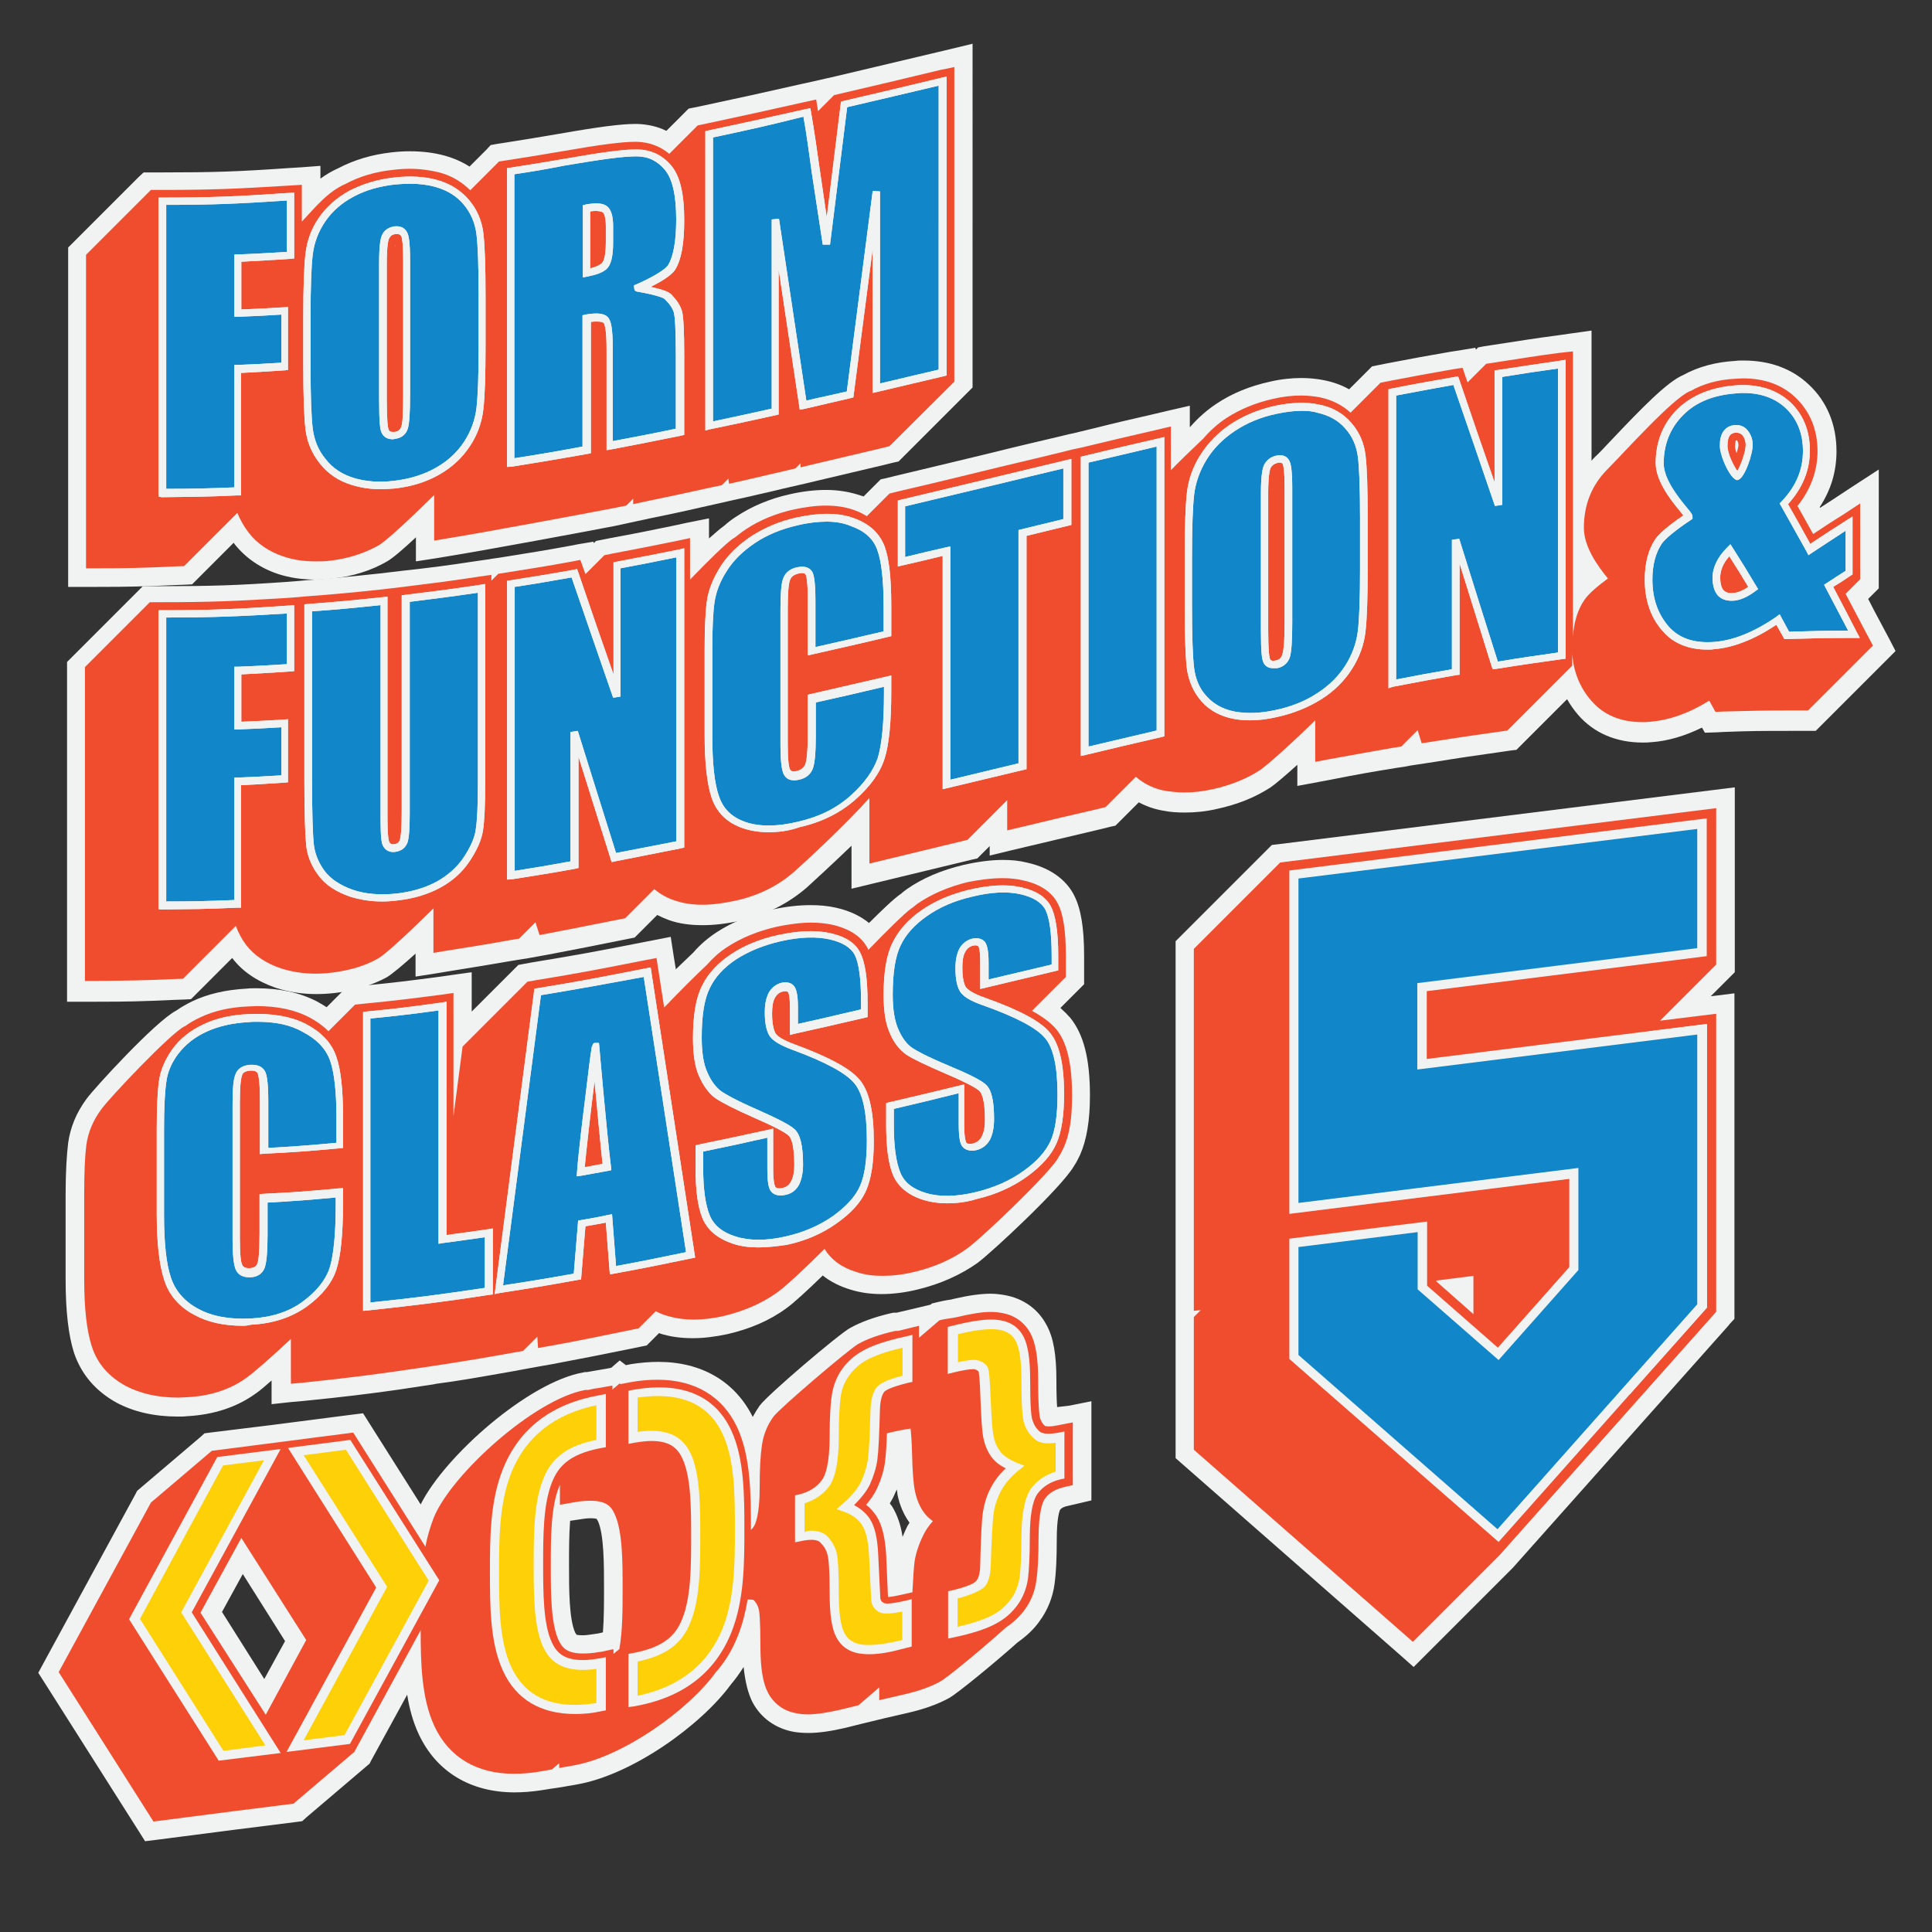 <?xml version="1.0" encoding="utf-8"?>
<!-- Generator: Adobe Illustrator 17.1.0, SVG Export Plug-In . SVG Version: 6.00 Build 0)  -->
<!DOCTYPE svg PUBLIC "-//W3C//DTD SVG 1.1//EN" "http://www.w3.org/Graphics/SVG/1.1/DTD/svg11.dtd">
<svg version="1.1" id="Layer_1" xmlns="http://www.w3.org/2000/svg" xmlns:xlink="http://www.w3.org/1999/xlink" x="0px" y="0px"
	 viewBox="0 0 530 530" enable-background="new 0 0 530 530" xml:space="preserve">
<rect x="0" y="0" width="530" height="530" fill="#333333" stroke="none"/>
<g>
	<g>
		<g>
			<g>
				<path fill="#F04D2F" d="M21.2,68.9l19.2-19.2l4.1,0c13.6,0,20.4-0.3,34.8-1.2l6-0.4v6.4c2.4-2.5,5.1-4.8,8.6-6.2
					c4-2.1,8.6-3.4,13.7-4c1.7-0.2,3.3-0.3,4.9-0.3c3.1,0,6.1,0.4,8.8,1.1c2.9,0.8,5.5,2.1,7.7,3.8l6.8-6.8l3.4-0.5
					c5.8-0.9,8.7-1.4,14.6-2.4c10.4-1.8,16.7-2.6,20.4-2.6l0.5,0c3.2,0.1,6.1,0.9,8.6,2.5l6.9-6.9l3.2-0.7
					c10.8-2.3,16.2-3.5,26.8-5.9l5.7-1.3l0.2,1.1l1.5-1.5l2.8-0.6c10.7-2.5,15.9-3.7,27-6.4l6.9-1.6v90.5l-19,19l-3.1,0.7
					c-7.3,1.7-10.9,2.6-18.2,4.3l-6.8,1.6v0l-0.4,0.1c-5.2,1.2-7.8,1.8-12.9,3l-5.9,1.3l0,0l-1.8,0.4c-7.5,1.7-11.1,2.4-18.2,3.9
					l-6.7,1.4v0l-1.4,0.3c-7.9,1.6-38.6,7.2-46.7,8.5l-6.4,1v-9.5c-4,3.9-9.5,9-11.6,10.2c-4.1,2.3-8.8,3.8-14,4.4
					c-1.5,0.2-3,0.3-4.5,0.3c-3.3,0-6.4-0.5-9.3-1.4c-4.5-1.4-8.2-3.9-10.9-7.4c-0.7-0.8-1.3-1.7-1.8-2.7l-12.8,12.8l-3.9,0.2
					c-8.6,0.4-12.7,0.5-21,0.5l-5.6,0V68.9z"/>
				<path fill="#F1F2F2" d="M261.8,18.4v86.3L244,122.4l-2.4,0.6c-7.3,1.7-10.9,2.6-18.2,4.3l-3.8,0.9l0-1.1l-1.4,1.4l-2.1,0.5
					c-5.2,1.2-7.7,1.8-12.9,3l-3.2,0.7l-0.2-1.4l-1.8,1.8l-2.4,0.5c-7.3,1.6-10.9,2.4-18.2,3.9l-3.7,0.8v-1.5l-1.9,1.9l-2.5,0.5
					c-7.6,1.5-38.3,7.2-46.6,8.5l-3.6,0.6v-12.5c-6.4,6.3-13.3,12.8-15.4,13.9c-3.8,2.1-8.1,3.5-13,4.1c-1.4,0.2-2.9,0.2-4.2,0.2
					c-3.1,0-5.9-0.4-8.6-1.3c-4-1.3-7.3-3.5-9.7-6.6c-1.3-1.7-2.3-3.5-3.1-5.4l-14.6,14.6l-2.9,0.1c-8.5,0.4-12.6,0.5-20.9,0.5
					l-3.1,0V69.9l17.8-17.8l3.1,0c13.7,0,20.5-0.3,35-1.2l3.3-0.2v10.1c3.7-3.9,7-8.2,12.1-10.4c3.7-2,8.1-3.3,12.9-3.8
					c1.6-0.2,3.1-0.3,4.6-0.3c2.9,0,5.6,0.4,8.1,1c3.4,0.9,6.2,2.6,8.5,4.9l7.9-7.9l2.6-0.4c5.9-0.9,8.8-1.4,14.7-2.4
					c10.3-1.8,16.4-2.6,20-2.6l0.5,0c3.4,0.1,6.4,1.2,8.9,3.3l7.8-7.8l2.4-0.5c10.8-2.3,16.2-3.5,26.9-5.9l3.2-0.7l0.5,3.2
					c0,0,0,0,0,0l4.4-4.4l2.1-0.5c10.8-2.5,16.2-3.8,27-6.4L261.8,18.4 M108.4,67.6c0-0.1,0-0.2,0-0.3
					C108.3,67.3,108.3,67.4,108.4,67.6C108.3,67.5,108.3,67.5,108.4,67.6 M266.8,12l-6.2,1.5l-3.8,0.9c-10.5,2.5-16,3.8-27,6.4
					l-2.1,0.5l-1.4,0.3l0,0l-3.5,0.8l-3.2,0.7c-10.6,2.4-16,3.6-26.8,5.9l-2.4,0.5l-1.5,0.3l-1.1,1.1l-5,5c-2.4-1.2-5.1-1.8-8-1.9
					l0,0l0,0l-0.5,0l0,0h0c-3.9,0-10.1,0.8-20.9,2.7c-6,1-8.8,1.5-14.6,2.4l-2.6,0.4l-1.6,0.3l-1.1,1.2l-4.7,4.7
					c-2-1.3-4.3-2.3-6.8-3c-2.9-0.8-6.1-1.2-9.5-1.2c-1.7,0-3.4,0.1-5.1,0.3c-5.4,0.6-10.3,2.1-14.5,4.3c-1.8,0.8-3.5,1.8-5,2.9
					v-3.5l-5.3,0.4l-3.3,0.2c-14.3,1-21.1,1.2-34.7,1.2l-3.1,0l-2.1,0L38,48.6L20.2,66.4l-1.5,1.5v2.1V156v5l5,0l3.1,0
					c8.4,0,12.5-0.1,21.1-0.5l2.9-0.1l1.9-0.1l1.4-1.4l10-10c0.1,0.1,0.2,0.2,0.2,0.3c3.1,3.9,7.2,6.7,12.1,8.3
					c3.1,1,6.5,1.5,10.1,1.5c1.6,0,3.2-0.1,4.8-0.3c5.6-0.6,10.6-2.2,14.9-4.7c1.6-0.9,4.7-3.6,7.9-6.6v0.8v5.8l5.8-0.9l3.6-0.6
					c7.6-1.2,35.3-6.3,45.1-8.2v0l6-1.3l3.7-0.8c6.9-1.4,10.5-2.2,17.5-3.8l0,0l5.3-1.2l3.2-0.7c4.2-1,6.7-1.5,10.3-2.4v0l6.1-1.4
					l3.8-0.9c7.5-1.8,11.1-2.6,18.2-4.3l2.4-0.6l1.4-0.3l1-1l17.8-17.8l1.5-1.5v-2.1V18.4V12L266.8,12z"/>
			</g>
			<g>
				<path fill="#F04D2F" d="M21.2,182l19.2-19.2l4.1,0c13.6,0,20.4-0.3,34.8-1.2l2.6-0.2l2.1-0.2c8.1-0.6,12.2-1,20.6-1.9l5.9-0.7
					c8-1,12.1-1.5,20.6-2.8l4.6-0.7l0,0l3.4-0.5c6.8-1.1,10.2-1.6,17.3-2.9l4.7-0.8l0.8,2.2l2.9-2.9l3.3-0.6
					c7.1-1.3,10.5-2,17.3-3.4l6.7-1.4v8.4c3-3,6.5-6.3,8.1-7.4l0,0c1.1-0.9,2.2-1.7,3.2-2.4c4-2.6,8.7-4.6,13.8-5.7
					c3.4-0.8,6.6-1.1,9.5-1.1c3.2,0,6.2,0.5,8.8,1.4c0.7,0.3,1.4,0.5,2,0.8l5.4-5.4l3.1-0.7c11.2-2.6,18.9-4.5,27.5-6.6
					c4.1-1,13.9-3.3,18.3-4.4l4.4-1c8.3-2,12.5-3,20.8-4.9l6.8-1.6v8.7c1.6-1.6,3.1-3.1,4.5-4.4c2-2.3,4.3-4.3,6.8-5.9
					c4-2.6,8.6-4.5,13.7-5.6c2.8-0.6,5.5-0.9,8.1-0.9c2,0,3.9,0.2,5.7,0.6c2.9,0.6,5.5,1.7,7.7,3.3l7.1-7.1l3.3-0.6
					c7.2-1.4,10.6-2,17.5-3.2l4.7-0.8l0.8,2.3l2.9-2.9l3.4-0.5c7.2-1.1,10.6-1.7,17.5-2.6l6.3-0.9v41.2c1.2-2.9,3-5.5,5.3-7.8
					c1-1,2.4-2.5,4-4.2c8-8.4,15.5-16.1,19.4-17.8l0,0c3.9-2.1,8.4-3.3,13.4-3.7c0.7,0,1.4-0.1,2.1-0.1c6.5,0,11.9,2,16.1,5.9
					c4.6,4.3,6.9,9.9,6.9,16.6c0,5.5-1.7,10.6-5,15.2c0.8,1.4,1.5,2.6,2.2,3.9c1.8-1.2,3.5-2.3,5.9-3.9l8.6-5.6v26.4l-3.5,3.5
					c1.3,2.5,2.5,4.8,4.3,8.1l3.2,6.1L497,197.4h-6.1c-7.2,0-10.8,0.1-18.3,0.3l-3.4,0.1l-1.2-2.2c-5.2,2.9-10.3,4.5-15.1,4.8
					c-0.8,0.1-1.5,0.1-2.2,0.1c-6.6,0-11.9-2.2-15.7-6.6c-1.8-2.1-3.3-4.4-4.3-7l-15.8,15.8l-3.5,0.5c-7.2,1-10.7,1.5-18.1,2.7
					l-4.8,0.8L388,205l-2.1,2.1l-3.3,0.6c-6.8,1.2-10.2,1.8-17.3,3.1l-6.6,1.3v-8.6c-4.8,4.5-9.5,8.8-11.4,10
					c-3.9,2.5-8.5,4.4-13.7,5.5c-2.9,0.6-5.7,0.9-8.3,0.9c-1.9,0-3.7-0.2-5.4-0.5c-2.8-0.5-5.4-1.5-7.6-3l-7.3,7.3l-3.1,0.7
					c-8.3,1.9-12.5,2.9-20.8,4.9l-6.9,1.6v-5.4l-7.2,7.2l-30.7,7.4v-14.8c-6.1,6.2-13.7,13.3-16.4,15.7c-4.7,4.2-10.5,7-17.3,8.6
					c-3.4,0.8-6.7,1.2-9.6,1.2c-3.1,0-6-0.4-8.5-1.3c-1.6-0.5-3.1-1.3-4.4-2.1l-7,7l-3.2,0.7c-7.4,1.5-11,2.2-18.3,3.6l-4.9,0.9
					l-0.5-1.7l-2.2,2.2l-3.3,0.6c-7.1,1.3-10.5,1.8-17.5,2.9l-6.4,1v-9.2c-4.1,4-9.5,9-11.6,10.1c-3.8,2.1-8.3,3.5-13.3,4
					c-1.7,0.2-3.3,0.3-4.9,0.3c-3.7,0-7.1-0.5-10.2-1.6c-4.7-1.6-8.4-4.1-10.9-7.4c-0.6-0.8-1.1-1.5-1.6-2.4l-12.7,12.7l-3.9,0.2
					c-8.6,0.4-12.7,0.5-21,0.5l-5.6,0V182z M434,161.5c0.9-1,2.1-2,3.6-3.2c-1.3-1.8-2.6-3.7-3.6-5.8V161.5z"/>
				<path fill="#F1F2F2" d="M431.5,96.4v78.2c0.3-4,1.3-7.4,3.2-10.1c1.3-1.9,4.1-4.1,6.4-5.8c-2.7-3.3-6.6-8.6-6.6-13.9
					c0-6.4,2.2-11.8,6.5-16.1c4.5-4.5,17.8-19.4,22.6-21.4c0,0,0.1,0,0.1,0c3.5-2,7.7-3.2,12.5-3.4c0.7,0,1.3-0.1,1.9-0.1
					c5.9,0,10.7,1.7,14.4,5.2c4,3.8,6.1,8.8,6.1,14.8c0,5.4-1.9,10.5-5.5,15c1.6,2.9,2.8,5,4.3,7.7c2.7-1.8,4.8-3.2,8.2-5.3l4.7-3.1
					v20.8l-4,4c1.7,3.2,3,5.7,5.1,9.7l2.4,4.5L496,194.9h-5.1c-7.3,0-10.9,0.1-18.4,0.3l-1.9,0.1l-1.7-3.1
					c-5.6,3.5-11.1,5.4-16.3,5.8c-0.7,0.1-1.4,0.1-2.1,0.1c-5.8,0-10.5-1.9-13.9-5.8c-3.1-3.5-4.9-7.8-5.3-12.9v3.2l-17.8,17.8
					l-2.7,0.4c-7.2,1-10.7,1.5-18.2,2.7l-2.6,0.4l-1.1-3.6l-4.5,4.5l-2.6,0.4c-6.8,1.2-10.2,1.8-17.3,3.1l-3.7,0.7v-11.4
					c-6,5.9-13.1,12.3-15.2,13.7c-3.7,2.4-8,4.1-12.9,5.2c-2.7,0.6-5.3,0.9-7.8,0.9c-1.7,0-3.4-0.2-5-0.4c-3.3-0.6-6-1.9-8.3-3.9
					l-8.3,8.3l-2.4,0.6c-8.3,1.9-12.5,2.9-20.8,4.9l-3.8,0.9v-8.3l-10.9,10.9l-26.9,6.5v-18c-6,6.8-17.3,17.3-20.6,20.2
					c-4.4,3.9-9.8,6.6-16.2,8c-3.3,0.7-6.3,1.1-9,1.1c-2.8,0-5.4-0.4-7.7-1.2c-2.1-0.7-4-1.8-5.5-3.1l-8,8l-2.5,0.5
					c-7.5,1.5-11.1,2.2-18.3,3.6l-2.7,0.5l-1.1-3.5l-4.5,4.5l-2.5,0.4c-7.1,1.3-10.5,1.8-17.4,2.9l-3.6,0.6v-12.2
					c-6.3,6.2-13.3,12.8-15.3,13.8c-3.5,2-7.7,3.2-12.4,3.8c-1.6,0.2-3.1,0.3-4.6,0.3c-3.4,0-6.5-0.5-9.4-1.4
					c-4.2-1.4-7.5-3.6-9.7-6.5c-1.2-1.6-2.1-3.3-2.8-5.2l-14.5,14.5l-2.9,0.1c-8.5,0.4-12.6,0.4-20.9,0.5l-3.1,0v-86.1l17.8-17.8
					l3.1,0c13.7,0,20.5-0.3,35-1.2l2.6-0.2l2.2-0.2c8.1-0.6,12.2-1,20.7-1.9l5.9-0.7c8.1-1,12.2-1.5,20.7-2.8l3.5-0.5v1.6l1.9-1.9
					l2.6-0.4c6.8-1.1,10.2-1.6,17.3-2.9l2.6-0.5l0.3,0.8c0,0,0.4,1.2,1.1,3.1l5.2-5.2l2.5-0.5c6.9-1.3,10.4-2,17.3-3.4l3.7-0.8v11.4
					c5-5.2,10.1-10.2,12-11.4c0,0,0.1,0,0.1,0c1-0.8,2-1.6,3.2-2.4c3.8-2.5,8.1-4.3,13-5.4c3.2-0.7,6.2-1.1,8.9-1.1
					c3,0,5.6,0.4,8,1.3c1.2,0.4,2.3,1,3.3,1.6l6.2-6.2l2.4-0.6c11.2-2.6,18.9-4.5,27.5-6.6c5.1-1.2,18.9-4.5,20.3-4.9v0l0.5-0.1
					l0.9-0.2v0l1-0.2c8.3-2,12.5-3,20.8-4.9l3.8-0.9V129c3-3.1,6.2-6.1,8.9-8.7c1.8-2.1,3.9-4,6.3-5.6c3.7-2.4,8-4.2,12.9-5.3
					c2.6-0.6,5.2-0.9,7.6-0.9c1.8,0,3.6,0.2,5.2,0.5c3.3,0.7,6.1,2.1,8.4,4.2l8.2-8.2l2.5-0.5c7.2-1.4,10.6-2,17.4-3.2l2.6-0.4
					l0.3,0.8c0,0,0.4,1.3,1.1,3.2l5.1-5.1l2.6-0.4c7.2-1.1,10.6-1.7,17.5-2.6L431.5,96.4 M476.4,124.3c0.3-0.9,0.5-1.8,0.5-2.2
					c0-0.5-0.1-0.9-0.4-1.3l-0.1,0c-0.1,0-0.2,0-0.2,0c0,0-0.2,0.4-0.2,1.5C475.9,122.8,476.1,123.5,476.4,124.3 M436.5,90.7
					l-5.7,0.8l-3.5,0.5c-6.9,0.9-10.3,1.5-17.6,2.6l-2.6,0.4l-1.6,0.3l-0.6,0.6l-0.2-0.5l-4.2,0.7l-2.6,0.4
					c-6.9,1.2-10.3,1.8-17.5,3.2l-2.5,0.5l-1.5,0.3l-1.1,1.1l-5.2,5.2c-2.1-1.2-4.4-2-6.9-2.5c-2-0.4-4.1-0.6-6.2-0.6
					c-2.7,0-5.6,0.3-8.6,1c-5.5,1.2-10.4,3.2-14.6,6c-2.6,1.7-5.1,3.9-7.2,6.3c-0.1,0.1-0.2,0.2-0.2,0.2v-5.9l-6.1,1.4l-3.8,0.9
					c-6.5,1.5-10.5,2.4-15.6,3.7v0l-6.2,1.5l-0.9,0.2l-0.5,0.1l-2.9,0.7c-4.7,1.1-13.6,3.2-17.5,4.2c-8.3,2-16.1,3.9-27.5,6.6
					l-2.4,0.6l-1.4,0.3l-1,1l-3.7,3.7c-0.2-0.1-0.4-0.2-0.6-0.2c-2.9-1-6.1-1.6-9.7-1.6c-3.1,0-6.5,0.4-10,1.2
					c-5.4,1.2-10.4,3.3-14.6,6.1c-1.1,0.7-2.2,1.5-3.3,2.5c-1,0.7-2.5,2-4.2,3.5v-5.5l-6,1.2l-3.7,0.8c-6.8,1.4-10.2,2.1-17.3,3.4
					l-2.5,0.5l-1.5,0.3l-0.6,0.6l-0.1-0.4l-4.2,0.7l-2.6,0.5c-7.1,1.3-10.4,1.8-17.2,2.9l-2.6,0.4l-1.4,0.2l-0.5,0.1l-3.5,0.5
					c-8.5,1.3-12.5,1.8-20.6,2.7l-5.9,0.7c-8.4,0.9-12.4,1.3-20.5,1.9l-2.2,0.2l-2.5,0.2c-14.3,1-21.1,1.2-34.7,1.2l-3.1,0l-2.1,0
					l-1.5,1.5l-17.8,17.8l-1.5,1.5v2.1v86.1v5l5,0l3.1,0c8.4,0,12.5-0.1,21.1-0.5l2.9-0.1l1.9-0.1l1.4-1.4l9.9-9.9
					c2.8,3.7,6.8,6.4,12,8.2c3.4,1.1,7.1,1.7,11,1.7c1.7,0,3.4-0.1,5.2-0.3c5.3-0.6,10.1-2.1,14.2-4.3c1.5-0.9,4.6-3.5,7.9-6.5v0.5
					v5.8l5.8-0.9l3.6-0.6c7-1.1,10.4-1.7,17.5-2.9l2.5-0.4l1.3-0.2l0,0l4.4-0.8l2.7-0.5c7.3-1.4,10.9-2.1,18.3-3.6l2.5-0.5l1.5-0.3
					l1.1-1.1l5.1-5.1c1,0.5,2.1,1,3.2,1.4c2.8,1,5.9,1.4,9.3,1.4c3.1,0,6.5-0.4,10.1-1.2c7.2-1.6,13.3-4.7,18.4-9.1
					c2.1-1.9,7.2-6.6,12.3-11.5v5.5v6.3l6.2-1.5l26.9-6.5l1.4-0.3l1-1l2.4-2.4v2.6l6.2-1.5l3.8-0.9c8.1-1.9,12.3-2.9,20.7-4.9
					l2.4-0.6l1.4-0.3l1-1l5.4-5.4c2.1,1.1,4.3,1.9,6.8,2.3c1.9,0.4,3.9,0.5,5.9,0.5c2.8,0,5.8-0.3,8.8-1c5.5-1.2,10.3-3.1,14.5-5.8
					c1.5-1,4.4-3.5,7.5-6.3v5.8l5.9-1.1l3.7-0.7c7.1-1.4,10.5-2,17.3-3.1l2.6-0.4l1.6-0.3l0,0l4-0.6l2.6-0.4
					c7.4-1.2,10.9-1.7,18-2.7l2.7-0.4l1.7-0.2l1.2-1.2l12.7-12.7c0.9,1.6,1.9,3,3.1,4.4c4.3,4.9,10.4,7.5,17.6,7.5
					c0.8,0,1.6,0,2.4-0.1c4.5-0.3,9.2-1.7,13.9-4l0.8,1.4l3.1-0.1l1.9-0.1c7.4-0.3,11-0.3,18.2-0.3h5.1h2.1l1.5-1.5l17.8-17.8
					l2.6-2.6l-1.7-3.3l-2.4-4.5c-1.4-2.6-2.4-4.5-3.4-6.5l1.4-1.4l1.5-1.5v-2.1V138v-9.2l-7.7,5l-4.7,3.1c-1.4,0.9-2.6,1.7-3.7,2.4
					c0-0.1-0.1-0.2-0.1-0.2c3.1-4.7,4.6-9.8,4.6-15.3c0-7.3-2.6-13.7-7.7-18.4c-4.6-4.3-10.6-6.5-17.8-6.5c-0.7,0-1.5,0-2.2,0.1
					c-5.4,0.3-10.2,1.6-14.4,3.9c-4.4,1.9-11.4,9.1-20.1,18.3c-1.6,1.7-3,3.2-4,4.1c-0.4,0.4-0.7,0.7-1,1.1V96.4V90.7L436.5,90.7z"
					/>
			</g>
			<g>
				<path fill="#F04D2F" d="M48.9,386c-6,0-11.3-1.2-15.6-3.5c-5.2-2.8-8.8-6.9-10.5-12.2c-1.5-4.5-2.2-10.8-2.2-19.3v-23.4
					c0-6.1,0.2-10.6,0.6-13.7c0.5-3.8,2-7.4,4.5-10.9c2-2.7,19.1-21.4,23.9-23.6l0,0c1.4-1,2.8-1.7,4.1-2.4c4.1-1.9,8.8-3,14.1-3.2
					c0.9,0,1.7-0.1,2.5-0.1c6,0,11.3,1.1,15.5,3.3c1.5,0.8,2.9,1.7,4.1,2.7l6.3-6.3l3.6-0.4c8.2-0.8,12.2-1.3,20.6-2.4l6.3-0.8v14
					l16.6-16.6l3-0.5c12.3-2,18.3-3.2,29.9-5.4l5.7-1.1l1.7,11.2c2.9-3,5.8-5.9,8.3-8.2c1.7-1.9,3.7-3.7,5.9-5.1
					c4-2.7,8.9-4.7,14.5-6c3.5-0.8,6.8-1.2,9.8-1.2c2.3,0,4.5,0.2,6.4,0.7c4.2,1,7.5,2.8,9.6,5.3c4-4,8.2-8.1,10-9.4
					c0.1-0.1,0.2-0.1,0.3-0.2l0.2-0.2c0.4-0.3,0.8-0.6,1.2-0.9c4-2.8,8.9-4.9,14.5-6.3c3.7-0.9,7.1-1.3,10.3-1.3
					c2.1,0,4.2,0.2,6,0.6c5.5,1.2,9.3,3.8,11.3,7.6c1.7,3.2,2.5,8.2,2.5,15.7v6.6l-7.7,7.7c2,1.3,3.5,2.6,4.6,4
					c3.3,4,4.9,10.5,4.9,19.7c0,6.5-0.8,11.6-2.5,15.3c-0.4,0.9-0.9,1.9-1.5,2.8c-2.5,4.7-22.1,23.2-25.8,25.9
					c-4.4,3.2-9.5,5.5-15.3,6.8c-3.4,0.8-6.6,1.2-9.5,1.2c-2.7,0-5.3-0.4-7.7-1.1c-3.5-1.1-6.4-2.7-8.4-5
					c-4.5,4.4-9.4,8.9-11.5,10.4c-4.4,3.1-9.6,5.4-15.3,6.7c-3.1,0.7-6.1,1.1-8.9,1.1c-3,0-5.8-0.4-8.3-1.2
					c-0.5-0.2-1.1-0.4-1.6-0.6l-4,4l-3.6,0.7c-8.3,1.7-12.6,2.6-21.3,4.2l-6.1,1.2l0-0.5l-0.6,0.6l-3.1,0.6
					c-8.3,1.5-12.5,2.2-19.7,3.3v0l-3.2,0.5l-5.8,0.9l0,0c-10.3,1.5-17,2.4-29.4,3.6l-6.1,0.6v-9.3c-3.4,3.1-6.5,5.7-8.1,6.9
					c-4.9,3.6-10.9,5.5-17.8,5.9C50.5,386,49.7,386,48.9,386z"/>
				<path fill="#F1F2F2" d="M275.1,240.9c2,0,3.8,0.2,5.5,0.6c4.7,1,8,3.2,9.6,6.4c1.5,2.8,2.2,7.6,2.2,14.5v5.6l-9.3,9.3
					c3.1,1.7,5.3,3.4,6.7,5.1c2.9,3.5,4.3,9.5,4.3,18.1c0,6.2-0.7,10.9-2.3,14.3c-0.4,0.9-0.8,1.7-1.4,2.6c0,0,0,0,0,0
					c-1.5,3.5-20.9,22.1-25.1,25.1c-4.1,3-9,5.1-14.4,6.4c-3.2,0.8-6.2,1.1-8.9,1.1c-2.5,0-4.8-0.3-6.9-1c-4.1-1.2-7.1-3.4-8.9-6.4
					c-5.5,5.5-11.1,10.7-13.2,12.1c-4.1,2.9-9,5-14.4,6.3c-3,0.7-5.8,1-8.3,1c-2.7,0-5.2-0.4-7.5-1.1c-1-0.3-2-0.7-2.9-1.2l-4.7,4.7
					l-2.9,0.6c-8.3,1.7-12.5,2.6-21.3,4.2l-3.4,0.6l-0.2-3.1l-3.9,3.9l-2.3,0.4c-8.9,1.6-13.1,2.3-21.6,3.6l-0.2,0v0l-1.1,0.2
					l-2.7,0.4l0,0c-12.3,1.8-19,2.7-32.4,4.1l-3.4,0.3v-12.3c-5,4.7-10,9.1-12.1,10.6c-4.5,3.3-10.1,5.1-16.5,5.4
					c-0.8,0-1.5,0.1-2.3,0.1c-5.6,0-10.4-1.1-14.4-3.2c-4.6-2.5-7.8-6.1-9.3-10.8c-1.4-4.3-2.1-10.3-2.1-18.6v-23.4
					c0-6,0.2-10.3,0.6-13.4c0.5-3.4,1.8-6.6,4.1-9.7c2.2-3.1,19-20.9,22.9-22.8c0.1,0,0.1,0,0.1,0c1.2-0.9,2.6-1.7,4.1-2.4
					c3.8-1.8,8.2-2.8,13.1-3c0.8,0,1.6-0.1,2.4-0.1c5.7,0,10.4,1,14.3,3c2.1,1.1,3.9,2.4,5.4,3.9l7.3-7.3l2.8-0.3
					c8.2-0.8,12.2-1.3,20.7-2.4l3.5-0.5v33.8l2.5-19.1l17.8-17.8l2.3-0.4c12.3-2,18.3-3.2,30-5.5l3.1-0.6l2.1,13.6
					c3.9-4.1,8.3-8.5,11.8-11.8c1.5-1.7,3.3-3.4,5.5-4.8c3.8-2.5,8.4-4.4,13.7-5.6c3.4-0.7,6.5-1.1,9.3-1.1c2.1,0,4.1,0.2,5.9,0.6
					c4.7,1.1,7.9,3.2,9.6,6.4c0.1,0.1,0.1,0.3,0.2,0.5c5-5.2,10-10.1,11.8-11.4c0.1-0.1,0.2-0.1,0.2-0.1c0.5-0.4,1-0.8,1.5-1.2
					c3.8-2.6,8.4-4.6,13.7-5.9C268.9,241.3,272.1,240.9,275.1,240.9 M275.1,235.9c-3.3,0-7,0.5-10.9,1.4c-5.9,1.4-11.1,3.6-15.4,6.6
					c-0.5,0.4-1,0.7-1.4,1.1c0,0-0.1,0-0.1,0.1c-0.1,0.1-0.2,0.1-0.3,0.2c-1.9,1.3-5.6,4.9-8.6,7.9c-2.1-1.7-5-3.3-9.1-4.2
					c-2.2-0.5-4.5-0.7-7-0.7c-3.2,0-6.7,0.4-10.4,1.2c-5.9,1.3-11.1,3.5-15.4,6.3c-2.4,1.6-4.5,3.4-6.3,5.5c-1.5,1.4-3.1,3-4.8,4.6
					l-0.6-3.7l-0.8-5.2l-5.1,1l-3.1,0.6c-11.6,2.3-17.6,3.4-29.8,5.4l-2.2,0.4l-1.6,0.3l-1.1,1.1l-11.7,11.7v-5.1v-5.7l-5.7,0.8
					l-3.5,0.5c-8.4,1.1-12.4,1.6-20.6,2.4l-2.8,0.3l-1.8,0.2l-1.3,1.3l-4.1,4.1c-0.9-0.6-1.8-1.1-2.7-1.6
					c-4.6-2.4-10.2-3.6-16.6-3.6c-0.9,0-1.8,0-2.6,0.1c-5.6,0.3-10.6,1.4-15,3.5c-1.4,0.7-2.9,1.5-4.3,2.5
					c-5.6,2.8-22.8,21.6-24.7,24.3c-2.8,3.8-4.4,7.8-5,12c-0.4,3.3-0.7,7.9-0.7,14.1v23.4c0,8.8,0.8,15.4,2.3,20.1
					c2,5.9,5.9,10.5,11.7,13.7c4.7,2.5,10.3,3.8,16.8,3.8c0.8,0,1.7,0,2.5-0.1c7.4-0.4,13.8-2.5,19.1-6.4c1-0.7,2.4-1.9,4.1-3.4v1
					v5.5l5.5-0.6l3.4-0.3c11-1.1,17.5-1.9,26-3.1l0,0l6.6-1l2.7-0.4l1-0.2l4.3-0.6v0c6-0.9,10.2-1.7,17.7-3l1-0.2l0,0l5.5-1l3.4-0.6
					c8.9-1.7,13.1-2.5,21.4-4.2l2.9-0.6l1.5-0.3l1.1-1.1l2.3-2.3c0.1,0,0.1,0,0.2,0.1c2.8,0.9,5.8,1.3,9.1,1.3
					c2.9,0,6.1-0.4,9.4-1.1c6.1-1.4,11.6-3.7,16.2-7.1c2-1.4,6.1-5.2,10-9c2.1,1.7,4.7,3,7.7,3.9c2.6,0.8,5.4,1.2,8.4,1.2
					c3.1,0,6.5-0.4,10.1-1.3c6.1-1.5,11.5-3.9,16.2-7.2c3.6-2.6,23.2-20.8,26.5-26.6c0.7-1,1.2-2.1,1.7-3.1
					c1.8-4.1,2.7-9.4,2.7-16.3c0-10-1.7-16.7-5.4-21.3c-0.8-0.9-1.7-1.8-2.7-2.7l5-5l1.5-1.5v-2.1v-5.6c0-7.9-0.9-13.2-2.8-16.8
					c-1.6-3.1-5.2-7.2-13-8.9C279.6,236.1,277.4,235.9,275.1,235.9L275.1,235.9z"/>
			</g>
		</g>
		<g>
			<g>
				<path fill="#1186C8" d="M44.6,55.2c14.1,0,21.1-0.3,35.2-1.3c0,6.4,0,9.6,0,16c-5.8,0.4-8.7,0.6-14.4,0.8c0,6.1,0,9.1,0,15.2
					c5.1-0.2,7.7-0.4,12.8-0.7c0,6.1,0,9.1,0,15.2c-5.1,0.3-7.7,0.5-12.8,0.7c0,13.4,0,20.2,0,33.6c-8.3,0.4-12.5,0.4-20.8,0.5
					C44.6,108.5,44.6,81.8,44.6,55.2z"/>
			</g>
			<g>
				<path fill="#1186C8" d="M132.3,95c0,8-0.2,13.8-0.6,17.1c-0.4,3.4-1.6,6.6-3.6,9.7c-2,3-4.7,5.6-8.1,7.5
					c-3.4,1.9-7.3,3.2-11.9,3.7c-4.3,0.5-8.1,0.2-11.5-0.9c-3.4-1.1-6.1-2.9-8.2-5.6c-2.1-2.6-3.3-5.6-3.7-8.8
					c-0.4-3.3-0.6-9-0.6-17.2c0-5.5,0-8.2,0-13.7c0-8,0.2-13.7,0.6-17.1c0.4-3.4,1.6-6.5,3.6-9.4c2-2.9,4.7-5.3,8.1-7.1
					c3.4-1.8,7.3-3,11.9-3.5c4.3-0.5,8.1-0.3,11.5,0.7c3.4,1,6.1,2.7,8.2,5.2c2.1,2.5,3.3,5.4,3.7,8.6c0.4,3.2,0.6,9,0.6,17.2
					C132.3,86.8,132.3,89.5,132.3,95z M111.5,71.5c0-3.7-0.2-6.1-0.6-7.1c-0.4-1-1.3-1.4-2.5-1.3c-1.1,0.1-1.9,0.6-2.5,1.5
					c-0.6,0.9-0.9,3.4-0.9,7.5c0,14.9,0,22.4,0,37.3c0,4.6,0.2,7.5,0.6,8.5c0.4,1,1.3,1.5,2.6,1.3c1.4-0.2,2.3-0.9,2.7-2.2
					c0.4-1.3,0.6-4.3,0.6-9C111.5,93.5,111.5,86.2,111.5,71.5z"/>
			</g>
			<g>
				<path fill="#1186C8" d="M140.1,47c5.9-0.9,8.8-1.4,14.7-2.4c9.8-1.7,16.5-2.6,19.9-2.5c3.5,0.1,6.3,1.5,8.5,4.1
					c2.2,2.7,3.3,7.4,3.3,14.2c0,6.2-0.8,10.6-2.3,13c-1.5,2.5-9.1,5.7-9.1,5.7c0,0.1,6.9,1,8.3,2.5c1.4,1.4,2.3,2.8,2.6,4.2
					c0.3,1.4,0.5,5.3,0.5,11.7c0,8.4,0,12.7,0,21.1c-7.7,1.6-11.6,2.3-19.3,3.8c0-10.6,0-15.9,0-26.6c0-4.3-0.3-6.9-1-7.8
					c-0.7-0.9-2.4-1.1-5.3-0.6c0,14.4,0,21.6,0,36.1c-8.3,1.5-12.5,2.2-20.8,3.5C140.1,100.3,140.1,73.6,140.1,47z M160.9,57.1
					c0,7.1,0,10.7,0,17.8c2.3-0.4,4-1,4.9-1.9c0.9-0.8,1.4-3,1.4-6.5c0-1.8,0-2.6,0-4.4c0-2.5-0.5-4.1-1.4-4.7
					C164.9,56.8,163.3,56.7,160.9,57.1z"/>
			</g>
			<g>
				<path fill="#1186C8" d="M258.7,22.3c0,26.7,0,53.3,0,80c-7.3,1.7-10.9,2.6-18.2,4.3c0-21.6,0-32.4,0-54
					c-2.9,22.3-4.3,33.4-7.2,55.7c-5.2,1.2-7.7,1.8-12.9,3c-3.1-20.4-4.6-30.6-7.6-51c0,21.1,0,31.7,0,52.8
					c-7.3,1.6-10.9,2.4-18.2,3.9c0-26.7,0-53.3,0-80c10.8-2.3,16.1-3.5,26.9-5.9c0.8,4.6,1.6,10.1,2.5,16.4c1.2,7.9,1.8,11.8,3,19.7
					c1.9-15.4,2.9-23.1,4.8-38.4C242.5,26.1,247.9,24.8,258.7,22.3z"/>
			</g>
			<g>
				<path fill="#1186C8" d="M44.6,168.4c14.1,0,21.1-0.3,35.2-1.3c0,6.4,0,9.6,0,16c-5.8,0.4-8.7,0.6-14.4,0.8c0,6.1,0,9.1,0,15.2
					c5.1-0.2,7.7-0.4,12.8-0.7c0,6.1,0,9.1,0,15.2c-5.1,0.3-7.7,0.5-12.8,0.7c0,13.4,0,20.2,0,33.6c-8.3,0.4-12.5,0.4-20.8,0.5
					C44.6,221.7,44.6,195,44.6,168.4z"/>
			</g>
			<g>
				<path fill="#1186C8" d="M132.1,161.4c0,21.4,0,32.1,0,53.4c0,6.1-0.2,10.3-0.6,12.9c-0.4,2.5-1.6,5.2-3.5,8.1
					c-1.9,2.9-4.5,5.2-7.7,6.9c-3.2,1.8-6.9,2.9-11.2,3.4c-4.8,0.6-9,0.2-12.6-1c-3.7-1.2-6.4-3.1-8.2-5.4c-1.8-2.4-2.9-5-3.2-7.8
					c-0.3-2.8-0.5-8.7-0.5-17.7c0-18.9,0-28.4,0-47.3c8.3-0.6,12.5-1,20.8-1.9c0,20,0,40,0,60c0,3.5,0.2,5.7,0.6,6.6
					c0.4,0.9,1.1,1.3,2.3,1.2c1.3-0.2,2.2-0.8,2.5-1.9c0.4-1.1,0.6-3.7,0.6-7.6c0-19.6,0-39.3,0-58.9
					C119.6,163.2,123.8,162.6,132.1,161.4z"/>
			</g>
			<g>
				<path fill="#1186C8" d="M186.6,151.7c0,26.7,0,53.3,0,80c-7.3,1.5-10.9,2.2-18.2,3.6c-4.3-13.7-6.5-20.6-10.8-34.4
					c0,14.5,0,21.8,0,36.4c-7,1.2-10.4,1.8-17.4,2.9c0-26.7,0-53.3,0-80c7-1.1,10.4-1.7,17.4-2.9c4.7,13.6,7,20.3,11.7,33.9
					c0-14.4,0-21.6,0-36C176.1,153.8,179.6,153.1,186.6,151.7z"/>
			</g>
			<g>
				<path fill="#1186C8" d="M243.5,173.9c-8.3,2-12.5,2.9-20.8,4.8c0-5.6,0-8.3,0-13.9c0-4-0.2-6.5-0.7-7.4
					c-0.4-0.9-1.4-1.2-2.9-0.8c-1.7,0.4-2.8,1.2-3.3,2.6c-0.5,1.3-0.7,4-0.7,8.1c0,14.9,0,22.3,0,37.1c0,3.9,0.2,6.4,0.7,7.5
					c0.5,1.1,1.5,1.4,3.1,1.1c1.5-0.3,2.6-1.2,3-2.5c0.5-1.3,0.7-4.1,0.7-8.5c0-4,0-6,0-10.1c8.3-1.9,12.5-2.9,20.8-4.8
					c0,1.2,0,1.9,0,3.1c0,8.3-0.6,14.3-1.8,18c-1.2,3.7-3.8,7.4-7.8,10.9c-4,3.5-8.9,6-14.8,7.3c-6.1,1.4-11.1,1.4-15.1,0
					c-4-1.3-6.6-3.9-7.9-7.5c-1.3-3.6-1.9-9.4-1.9-17.2c0-9.3,0-14,0-23.4c0-5.8,0.2-10.1,0.6-13.1c0.4-3,1.6-6,3.5-9.1
					c2-3.1,4.7-5.8,8.2-8.1c3.5-2.3,7.5-3.9,12-5c6.1-1.4,11.2-1.4,15.2,0.1c4,1.4,6.6,3.8,7.9,7c1.3,3.2,1.9,8.6,1.9,16.1
					C243.5,169.3,243.5,170.8,243.5,173.9z"/>
			</g>
			<g>
				<path fill="#1186C8" d="M292.8,127.3c0,6.4,0,9.6,0,16c-4.9,1.2-7.4,1.8-12.3,3c0,21.3,0,42.6,0,64c-8.3,2-12.5,3-20.8,5
					c0-21.3,0-42.6,0-64c-4.9,1.2-7.4,1.8-12.3,2.9c0-6.4,0-9.6,0-16C265.5,133.8,274.6,131.6,292.8,127.3z"/>
			</g>
			<g>
				<path fill="#1186C8" d="M318.3,121.2c0,26.7,0,53.3,0,80c-8.3,1.9-12.5,2.9-20.8,4.9c0-26.7,0-53.3,0-80
					C305.9,124.2,310,123.2,318.3,121.2z"/>
			</g>
			<g>
				<path fill="#1186C8" d="M374.2,155.9c0,8-0.2,13.8-0.6,17.2c-0.4,3.4-1.6,6.7-3.6,9.9c-2,3.2-4.7,5.8-8.1,8
					c-3.4,2.2-7.3,3.8-11.9,4.7c-4.3,0.9-8.1,1.1-11.5,0.4c-3.4-0.6-6.1-2.1-8.2-4.4c-2.1-2.3-3.3-5.1-3.7-8.3
					c-0.4-3.2-0.6-8.9-0.6-17.2c0-5.5,0-8.2,0-13.7c0-8,0.2-13.8,0.6-17.2c0.4-3.4,1.6-6.8,3.6-10c2-3.2,4.7-6,8.1-8.2
					c3.4-2.2,7.3-3.8,11.9-4.8c4.3-0.9,8.1-1,11.5-0.3c3.4,0.7,6.1,2.2,8.2,4.6c2.1,2.4,3.3,5.2,3.7,8.4c0.4,3.2,0.6,8.9,0.6,17.2
					C374.2,147.7,374.2,150.5,374.2,155.9z M353.4,133.9c0-3.7-0.2-6.1-0.6-7c-0.4-0.9-1.3-1.3-2.5-1c-1.1,0.2-1.9,0.8-2.5,1.8
					c-0.6,1-0.9,3.5-0.9,7.6c0,14.9,0,22.4,0,37.3c0,4.6,0.2,7.5,0.6,8.5c0.4,1,1.3,1.4,2.6,1.1c1.4-0.3,2.3-1.1,2.7-2.5
					c0.4-1.3,0.6-4.4,0.6-9.1C353.4,156,353.4,148.6,353.4,133.9z"/>
			</g>
			<g>
				<path fill="#1186C8" d="M428.4,99.9c0,26.7,0,53.3,0,80c-7.3,1-10.9,1.5-18.2,2.7c-4.3-13.8-6.5-20.8-10.8-34.5
					c0,14.5,0,21.8,0,36.4c-7,1.2-10.4,1.8-17.4,3.2c0-26.7,0-53.3,0-80c7-1.3,10.4-2,17.4-3.2c4.7,13.6,7,20.4,11.7,34.1
					c0-14.4,0-21.6,0-36C417.9,101.4,421.4,100.9,428.4,99.9z"/>
			</g>
			<g>
				<path fill="#1186C8" d="M507.3,143.6c0,5.4,0,8.1,0,13.5c-2.2,1.4-3.3,2.2-5.6,3.6c2.8,5.3,4.2,8,7,13.3
					c-7.4,0-11.1,0.1-18.5,0.3c-1-1.7-1.4-2.6-2.4-4.3c-6.2,4.3-12,6.7-17.6,7.1c-5.8,0.4-10.3-1.1-13.4-4.7
					c-3.1-3.6-4.7-8-4.7-13.5c0-4.3,0.9-7.9,2.8-10.5c1.8-2.6,8.3-6.8,8.3-6.8c0-0.8-7.9-8.2-7.9-14.6c0-5.6,1.9-10.2,5.6-14
					c3.8-3.7,8.9-5.8,15.5-6.3c5.9-0.4,10.6,1.1,14,4.3c3.4,3.2,5.1,7.4,5.1,12.5c0,5.4-2.1,10.2-6.2,14.6c2.8,5,4.2,7.5,7,12.5
					C500.8,147.9,502.9,146.5,507.3,143.6z M481,161.3c-2.6-4.2-3.9-6.3-6.4-10.4c-2.5,2.4-3.7,4.9-3.7,7.5c0,1.9,0.4,3.3,1.2,4.1
					c0.8,0.9,1.9,1.3,3.4,1.2C477,163.6,478.9,162.8,481,161.3z M476.5,130.7c0.9-0.1,3.4-5.9,3.4-8.6c0-1.2-0.3-2.2-1-3.1
					c-0.7-0.9-1.6-1.3-2.8-1.3c-1.1,0.1-1.9,0.5-2.5,1.3c-0.6,0.8-0.8,1.9-0.8,3.4C472.8,125.4,476,130.7,476.5,130.7z"/>
			</g>
			<g>
				<path fill="#1186C8" d="M93.1,314.1c-8.3,0.8-12.5,1.1-20.8,1.5c0-5.6,0-8.3,0-13.9c0-4-0.2-6.5-0.7-7.5c-0.4-1-1.4-1.4-2.9-1.4
					c-1.7,0.1-2.8,0.7-3.3,2c-0.5,1.2-0.7,3.9-0.7,7.9c0,14.9,0,22.3,0,37.1c0,3.9,0.2,6.4,0.7,7.6c0.5,1.2,1.5,1.7,3.1,1.6
					c1.5-0.1,2.6-0.7,3-1.9c0.5-1.2,0.7-4,0.7-8.4c0-4,0-6,0-10.1c8.3-0.5,12.5-0.8,20.8-1.5c0,1.2,0,1.9,0,3.1
					c0,8.3-0.6,14.2-1.8,17.8c-1.2,3.6-3.8,6.8-7.8,9.7c-4,2.9-8.9,4.5-14.8,4.8c-6.1,0.3-11.1-0.7-15.1-2.8c-4-2.1-6.6-5.2-7.9-9.1
					c-1.3-3.9-1.9-9.8-1.9-17.6c0-9.3,0-14,0-23.4c0-5.8,0.2-10.1,0.6-13c0.4-2.9,1.6-5.7,3.5-8.3c2-2.7,4.7-4.8,8.2-6.4
					c3.5-1.6,7.5-2.5,12-2.7c6.1-0.3,11.2,0.6,15.2,2.6c4,2.1,6.6,4.8,7.9,8.2c1.3,3.4,1.9,8.9,1.9,16.3
					C93.1,309.5,93.1,311,93.1,314.1z"/>
			</g>
			<g>
				<path fill="#1186C8" d="M121.4,276.1c0,21.3,0,42.6,0,64c5.1-0.7,7.6-1,12.6-1.8c0,6.4,0,9.6,0,16c-13.4,2-20.1,2.9-33.4,4.2
					c0-26.7,0-53.3,0-80C108.9,277.7,113.1,277.2,121.4,276.1z"/>
			</g>
			<g>
				<path fill="#1186C8" d="M177.5,266.7c4,25.9,7.9,51.7,11.9,77.6c-8.5,1.8-12.7,2.6-21.2,4.2c-0.4-5.7-0.7-8.5-1.1-14.2
					c-3,0.6-4.5,0.8-7.4,1.4c-0.5,5.8-0.7,8.8-1.2,14.6c-8.6,1.5-12.9,2.3-21.5,3.6c3.5-27.2,7.1-54.4,10.6-81.7
					C159.5,270.1,165.5,269,177.5,266.7z M166.5,320.2c-1.1-8.9-3.2-33-3.2-33c-0.1,0-3.4,27.1-4,34.3
					C162.2,321,163.6,320.7,166.5,320.2z"/>
			</g>
			<g>
				<path fill="#1186C8" d="M237,277.9c-7.7,1.8-11.6,2.7-19.3,4.4c0-2.4,0-3.6,0-5.9c0-2.8-0.2-4.5-0.7-5.1
					c-0.5-0.6-1.3-0.8-2.5-0.6c-1.3,0.3-2.2,1-2.8,2.2c-0.6,1.2-1,2.8-1,4.9c0,2.7,0.4,4.6,1.1,5.8c0.7,1.2,2.7,2.4,5.9,3.6
					c9.2,3.4,15.1,6.6,17.5,9.5c2.4,3,3.6,8.4,3.6,16.2c0,5.7-0.7,10.1-2,13.1c-1.3,3-3.9,5.9-7.7,8.6c-3.8,2.7-8.3,4.6-13.3,5.8
					c-5.6,1.2-10.3,1.2-14.2,0c-3.9-1.3-6.5-3.4-7.7-6.4c-1.2-3-1.8-7.5-1.8-13.5c0-2.1,0-3.1,0-5.2c7.7-1.6,11.6-2.4,19.3-4.1
					c0,3.9,0,5.8,0,9.7c0,3,0.3,4.9,0.8,5.6c0.5,0.7,1.5,1,2.9,0.6c1.4-0.3,2.4-1.1,3.1-2.3c0.7-1.2,1-2.9,1-5.1
					c0-4.7-0.6-7.7-1.9-8.8c-1.3-1.2-4.6-2.8-9.7-5.1c-5.2-2.3-8.6-4.1-10.3-5.2c-1.7-1.2-3.1-3-4.2-5.5c-1.1-2.5-1.7-5.9-1.7-10.1
					c0-6.1,0.8-10.8,2.3-13.9c1.6-3.2,4.1-5.9,7.6-8.3c3.5-2.3,7.7-4.1,12.6-5.2c5.4-1.2,10-1.4,13.8-0.5c3.8,0.9,6.3,2.5,7.6,4.8
					c1.2,2.4,1.9,6.7,1.9,13.1C237,276,237,276.7,237,277.9z"/>
			</g>
			<g>
				<path fill="#1186C8" d="M289.3,265.5c-7.7,1.8-11.6,2.8-19.3,4.6c0-2.4,0-3.6,0-5.9c0-2.8-0.2-4.5-0.7-5.1
					c-0.5-0.6-1.3-0.8-2.5-0.5c-1.3,0.3-2.2,1-2.8,2.2c-0.6,1.2-1,2.8-1,4.9c0,2.7,0.4,4.6,1.1,5.8c0.7,1.2,2.7,2.3,5.9,3.5
					c9.2,3.3,15.1,6.4,17.5,9.3c2.4,2.9,3.6,8.3,3.6,16.2c0,5.7-0.7,10.1-2,13.1c-1.3,3-3.9,5.9-7.7,8.6c-3.8,2.7-8.3,4.7-13.3,5.9
					c-5.6,1.3-10.3,1.4-14.2,0.2c-3.9-1.2-6.5-3.2-7.7-6.2s-1.8-7.5-1.8-13.4c0-2.1,0-3.1,0-5.2c7.7-1.8,11.6-2.7,19.3-4.6
					c0,3.9,0,5.8,0,9.7c0,3,0.3,4.9,0.8,5.6c0.5,0.7,1.5,0.9,2.9,0.6c1.4-0.3,2.4-1.1,3.1-2.4c0.7-1.2,1-2.9,1-5.1
					c0-4.7-0.6-7.7-1.9-8.8c-1.3-1.1-4.6-2.8-9.7-4.9c-5.2-2.2-8.6-3.9-10.3-5c-1.7-1.2-3.1-3-4.2-5.4c-1.1-2.5-1.7-5.8-1.7-10.1
					c0-6.1,0.8-10.8,2.3-14c1.6-3.2,4.1-6,7.6-8.4c3.5-2.4,7.7-4.2,12.6-5.4c5.4-1.3,10-1.5,13.8-0.7c3.8,0.8,6.3,2.4,7.6,4.8
					c1.2,2.4,1.9,6.7,1.9,13.1C289.3,263.6,289.3,264.2,289.3,265.5z"/>
			</g>
		</g>
		<g>
			<g>
				<path fill="#F1F2F2" d="M43.5,136.2v-82l1,0c13.7,0,20.6-0.3,35.1-1.3l1.1-0.1v18.1l-1,0.1c-5.6,0.4-8.4,0.5-13.5,0.8v13.1
					c4.4-0.2,6.9-0.3,11.7-0.6l1.1-0.1v17.3l-1,0.1c-4.9,0.3-7.4,0.5-11.9,0.7v33.6l-1,0c-8.5,0.4-12.6,0.4-20.8,0.5L43.5,136.2z
					 M45.6,56.2v77.9c7.2,0,11.3-0.1,18.7-0.4v-33.6l1,0c4.8-0.2,7.3-0.3,11.9-0.6V86.3c-4.5,0.3-7,0.4-11.8,0.6l-1.1,0V69.8l1,0
					c5.4-0.2,8.2-0.4,13.4-0.7V55C65.3,55.9,58.4,56.2,45.6,56.2z"/>
			</g>
			<g>
				<path fill="#F1F2F2" d="M104.4,134.2c-2.8,0-5.5-0.4-8-1.2c-3.6-1.1-6.5-3.1-8.7-5.9c-2.2-2.8-3.5-5.9-3.9-9.4
					c-0.4-3.3-0.6-9.1-0.6-17.4V86.8c0-8,0.2-13.8,0.6-17.2c0.4-3.5,1.6-6.9,3.7-9.9c2.1-3,4.9-5.5,8.4-7.4
					c3.5-1.8,7.6-3.1,12.2-3.6c4.4-0.5,8.4-0.3,11.9,0.7c3.6,1,6.5,2.9,8.7,5.5c2.2,2.6,3.5,5.7,3.9,9.1c0.4,3.3,0.6,9.1,0.6,17.3
					V95c0,8-0.2,13.8-0.6,17.3c-0.4,3.5-1.6,7-3.7,10.1c-2.1,3.2-4.9,5.8-8.4,7.8c-3.5,2-7.6,3.3-12.2,3.8
					C107,134.1,105.7,134.2,104.4,134.2z M112.5,50.4c-1.3,0-2.7,0.1-4.1,0.2c-4.4,0.5-8.2,1.6-11.5,3.4c-3.2,1.7-5.8,4-7.7,6.8
					c-1.9,2.8-3,5.8-3.4,9c-0.4,3.3-0.6,9-0.6,17v13.7c0,8.2,0.2,13.9,0.6,17.1c0.4,3.1,1.5,5.9,3.5,8.3c1.9,2.5,4.5,4.2,7.7,5.2
					c3.3,1,7,1.3,11.1,0.8c4.3-0.5,8.2-1.7,11.5-3.6c3.2-1.8,5.8-4.2,7.7-7.1c1.9-2.9,3-6,3.4-9.2c0.4-3.4,0.6-9.1,0.6-17V81.3
					c0-8.1-0.2-13.9-0.6-17.1c-0.4-3-1.5-5.7-3.5-8.1c-1.9-2.3-4.5-3.9-7.7-4.8C117.4,50.7,115.1,50.4,112.5,50.4z M107.7,120.5
					L107.7,120.5c-1.5,0-2.6-0.7-3.1-2c-0.3-0.7-0.6-2.5-0.6-8.9V72.2c0-5.7,0.5-7.3,1-8.1c0.7-1.2,1.9-1.8,3.2-2
					c1.8-0.2,3,0.5,3.6,1.9c0.3,0.7,0.7,2.3,0.7,7.5v36.7c0,4.9-0.2,7.9-0.6,9.3c-0.5,1.7-1.8,2.7-3.6,2.9
					C108.1,120.5,107.9,120.5,107.7,120.5z M108.9,64.2c-0.1,0-0.2,0-0.4,0c-0.8,0.1-1.3,0.4-1.7,1.1c-0.2,0.3-0.7,1.7-0.7,7v37.3
					c0,5.9,0.3,7.7,0.5,8.2c0.1,0.4,0.4,0.7,1.2,0.7h0c0.1,0,0.3,0,0.4,0c1-0.1,1.6-0.6,1.9-1.5c0.3-0.8,0.5-3,0.5-8.7V71.5
					c0-4.7-0.3-6.2-0.5-6.7C109.8,64.4,109.6,64.2,108.9,64.2z"/>
			</g>
			<g>
				<path fill="#F1F2F2" d="M139.1,128.1v-82l0.9-0.1c5.9-0.9,8.8-1.4,14.7-2.4c10.2-1.8,16.2-2.6,19.7-2.6l0.5,0
					c3.8,0.1,6.9,1.6,9.3,4.5c2.4,2.9,3.5,7.8,3.5,14.9c0,6.5-0.8,10.9-2.5,13.6c-1.1,1.7-4.3,3.5-6.7,4.7c3.2,0.7,4.9,1.3,5.7,2.1
					c1.5,1.6,2.5,3.1,2.9,4.6c0.4,1.5,0.6,5.4,0.6,12v21.9l-0.8,0.2c-7.5,1.5-11.4,2.3-19.3,3.8l-1.2,0.2V95.7
					c0-5.6-0.6-6.9-0.8-7.1c-0.1-0.1-0.4-0.4-1.8-0.4c-0.5,0-1.1,0-1.7,0.1v36l-0.8,0.2c-8.6,1.5-12.6,2.2-20.8,3.5L139.1,128.1z
					 M141.1,47.8v77.9c7.1-1.1,11.2-1.8,18.7-3.2V86.5l0.8-0.2c3.4-0.6,5.4-0.3,6.3,0.9c0.6,0.8,1.2,2.4,1.2,8.4V121
					c6.9-1.3,10.7-2,17.3-3.4V97.4c0-7.9-0.3-10.6-0.5-11.5c-0.3-1.2-1.1-2.4-2.4-3.7c-0.3-0.4-1.7-1.1-7.1-2.1
					c-0.8-0.1-1.4-0.2-1.4-1l-0.1-0.8l0.7-0.3c2.8-1.2,7.7-3.7,8.7-5.3c1.4-2.3,2.2-6.5,2.2-12.5c0-6.5-1-11.1-3.1-13.6
					c-2-2.4-4.5-3.7-7.7-3.7l-0.4,0c-3.3,0-9.3,0.8-19.3,2.5C149.4,46.5,146.4,47,141.1,47.8z M159.9,76.1V56.3l0.8-0.2
					c2.7-0.5,4.6-0.4,5.7,0.4c1.2,0.8,1.8,2.7,1.8,5.6v4.4c0,3.9-0.6,6.2-1.8,7.3c-1.1,1-2.9,1.6-5.4,2.1L159.9,76.1z M161.9,58
					v15.6c1.8-0.4,2.8-1,3.2-1.4c0.3-0.3,1.1-1.4,1.1-5.7v-4.4c0-2.9-0.6-3.7-0.9-3.9C164.9,58,163.8,57.7,161.9,58z"/>
			</g>
			<g>
				<path fill="#F1F2F2" d="M193.5,118.1V36l0.8-0.2c10.8-2.3,16.2-3.5,26.9-5.9l1.1-0.2l0.2,1.1c0.8,4.6,1.6,10.1,2.5,16.5
					l1.8,12.3l3.9-31.7l0.7-0.2c10.8-2.5,16.2-3.8,27-6.4l1.3-0.3V103l-0.8,0.2c-7.3,1.7-10.9,2.6-18.2,4.3l-1.3,0.3l0-39.5
					l-5.3,40.7l-0.7,0.2c-5.2,1.2-7.7,1.8-12.9,3l-1.1,0.2l-5.8-38.5l0,39.8l-0.8,0.2c-7.3,1.6-10.9,2.4-18.2,3.9L193.5,118.1z
					 M195.6,37.7v77.9c6.2-1.3,9.8-2.1,16.1-3.5l0-51.9l2-0.2l7.5,49.9c4.2-1,6.8-1.5,11.1-2.5l7.1-55l2,0.1l0,52.7
					c6.2-1.5,9.8-2.3,16.1-3.8V23.5c-9.8,2.3-15.2,3.6-25.1,5.9l-4.7,37.7l-2,0l-3-19.7c-0.8-5.8-1.5-11-2.3-15.4
					C210.9,34.4,205.5,35.6,195.6,37.7z"/>
			</g>
			<g>
				<path fill="#F1F2F2" d="M43.5,249.4v-82l1,0c13.7,0,20.6-0.3,35.1-1.3l1.1-0.1v18.1l-1,0.1c-5.6,0.4-8.4,0.5-13.5,0.8V198
					c4.4-0.2,6.9-0.3,11.7-0.6l1.1-0.1v17.3l-1,0.1c-4.9,0.3-7.4,0.5-11.9,0.7v33.6l-1,0c-8.5,0.4-12.6,0.4-20.8,0.5L43.5,249.4z
					 M45.6,169.4v77.9c7.2,0,11.3-0.1,18.7-0.4v-33.6l1,0c4.8-0.2,7.3-0.3,11.9-0.6v-13.2c-4.5,0.3-7,0.4-11.8,0.6l-1.1,0v-17.2l1,0
					c5.4-0.2,8.2-0.4,13.4-0.7v-13.9C65.3,169.1,58.4,169.4,45.6,169.4z"/>
			</g>
			<g>
				<path fill="#F1F2F2" d="M104.8,247.3c-3.2,0-6.1-0.5-8.7-1.3c-3.8-1.3-6.8-3.2-8.7-5.8c-1.9-2.5-3.1-5.3-3.4-8.3
					c-0.3-2.9-0.5-8.7-0.5-17.8v-48.3l0.9-0.1c8.2-0.6,12.2-1,20.8-1.9l1.1-0.1v61.1c0,4.4,0.3,5.8,0.5,6.2c0.2,0.4,0.5,0.7,1.2,0.6
					c1.2-0.1,1.5-0.7,1.7-1.2c0.2-0.7,0.5-2.5,0.5-7.3v-59.8l0.9-0.1c8.1-1,12.2-1.5,20.8-2.8l1.2-0.2v54.6c0,6.2-0.2,10.4-0.6,13
					c-0.4,2.7-1.7,5.5-3.7,8.5c-2,3-4.7,5.4-8,7.2c-3.3,1.8-7.2,3-11.6,3.5C107.7,247.2,106.2,247.3,104.8,247.3z M85.6,167.7v46.4
					c0,8.9,0.2,14.9,0.5,17.6c0.3,2.6,1.3,5,3,7.3c1.7,2.2,4.3,3.9,7.7,5.1c3.5,1.2,7.6,1.5,12.2,1c4.1-0.5,7.8-1.6,10.9-3.3
					c3-1.7,5.5-3.9,7.3-6.6c1.8-2.7,3-5.3,3.3-7.6c0.4-2.4,0.6-6.7,0.6-12.7v-52.3c-7.5,1.1-11.5,1.6-18.7,2.5v58
					c0,4.2-0.2,6.7-0.6,8c-0.4,1-1.2,2.3-3.4,2.6c-1.6,0.2-2.8-0.5-3.4-1.8c-0.3-0.7-0.6-2.1-0.6-7V166
					C96.8,166.8,92.8,167.2,85.6,167.7z"/>
			</g>
			<g>
				<path fill="#F1F2F2" d="M139.1,241.3v-82l0.9-0.1c6.8-1.1,10.2-1.6,17.4-2.9l0.9-0.2l0.3,0.8c3.9,11.5,6.2,18.1,9.7,28.1v-30.7
					l0.8-0.2c6.9-1.3,10.4-2,17.4-3.4l1.2-0.3v82.1l-0.8,0.2c-7.5,1.5-11.1,2.2-18.2,3.6l-0.9,0.2l-0.3-0.9
					c-3.6-11.4-5.7-18.1-8.8-28v30.5l-0.8,0.2c-7.1,1.3-10.5,1.8-17.4,2.9L139.1,241.3z M141.2,161v77.9c5.8-0.9,9.2-1.5,15.3-2.6
					v-35.5l2-0.3c4.2,13.5,6.4,20.4,10.5,33.5c6.3-1.2,9.8-1.9,16.5-3.2v-77.9c-5.9,1.2-9.3,1.9-15.3,3v35.2l-2,0.3
					c-4.6-13.2-6.9-20-11.4-33C150.6,159.5,147.2,160.1,141.2,161z"/>
			</g>
			<g>
				<path fill="#F1F2F2" d="M210.8,228.3c-2.6,0-5-0.4-7-1.1c-4.2-1.4-7.1-4.2-8.5-8.1c-1.3-3.7-2-9.6-2-17.5v-23.4
					c0-5.8,0.2-10.2,0.6-13.2c0.4-3.1,1.7-6.3,3.7-9.5c2-3.2,4.9-6,8.5-8.4c3.6-2.3,7.7-4.1,12.3-5.1c6.3-1.4,11.6-1.4,15.7,0.1
					c4.3,1.5,7.1,4.1,8.5,7.6c1.3,3.4,1.9,8.8,1.9,16.4v8.4l-0.8,0.2c-8.3,2-12.5,2.9-20.8,4.8l-1.3,0.3v-15.2c0-5.3-0.4-6.6-0.6-7
					c-0.1-0.1-0.2-0.4-0.9-0.4c-0.3,0-0.6,0-0.9,0.1c-1.4,0.3-2.2,0.9-2.5,1.9c-0.3,0.8-0.6,2.8-0.6,7.7v37.1c0,4.6,0.3,6.4,0.6,7
					c0.2,0.5,0.7,0.8,1.9,0.5c1.2-0.3,1.9-0.9,2.3-1.8c0.3-0.8,0.7-2.9,0.7-8.2v-10.9l0.8-0.2c8.3-1.9,12.5-2.9,20.8-4.8l1.3-0.3
					v4.4c0,8.3-0.6,14.5-1.8,18.3c-1.2,3.9-3.9,7.7-8.1,11.4c-4.1,3.6-9.3,6.2-15.2,7.5C216.3,228,213.4,228.3,210.8,228.3z
					 M226.8,143.1c-2.4,0-5.1,0.3-8,1c-4.4,1-8.3,2.6-11.6,4.8c-3.3,2.2-6,4.8-7.8,7.7c-1.9,2.9-3,5.9-3.4,8.7
					c-0.4,2.9-0.6,7.3-0.6,13v23.4c0,7.7,0.6,13.4,1.9,16.9c1.2,3.4,3.5,5.6,7.2,6.9c3.8,1.3,8.7,1.3,14.5-0.1
					c5.7-1.3,10.5-3.7,14.3-7.1c3.8-3.4,6.3-6.9,7.5-10.4c1.1-3.6,1.7-9.6,1.7-17.7v-1.8c-7.2,1.7-11.4,2.7-18.7,4.3v9.2
					c0,4.6-0.3,7.5-0.8,8.9c-0.6,1.6-1.9,2.7-3.8,3.1c-2.1,0.5-3.6-0.1-4.3-1.7c-0.3-0.8-0.8-2.4-0.8-7.9v-37.1c0-4.2,0.2-7,0.7-8.4
					c0.6-1.7,1.9-2.8,4-3.2c2-0.4,3.4,0.1,4.1,1.4c0.3,0.7,0.8,2.2,0.8,7.9v12.6c7.2-1.6,11.4-2.6,18.7-4.3v-6.8
					c0-7.3-0.6-12.6-1.8-15.7c-1.1-3-3.5-5.1-7.2-6.4C231.5,143.5,229.3,143.1,226.8,143.1z"/>
			</g>
			<g>
				<path fill="#F1F2F2" d="M258.6,216.5v-64c-4.1,1-6.6,1.6-11,2.6l-1.3,0.3v-18.1l0.8-0.2c11.2-2.7,19-4.5,27.6-6.6
					c5.3-1.3,10.9-2.6,17.9-4.3l1.3-0.3v18.1l-12.3,3v64L258.6,216.5z M260.7,149.9v64l18.7-4.5v-64l12.3-3v-13.9
					c-6.4,1.5-11.6,2.8-16.6,4c-8.4,2-16,3.8-26.8,6.4v13.9c4.1-1,6.6-1.6,11-2.6L260.7,149.9z"/>
			</g>
			<g>
				<path fill="#F1F2F2" d="M296.5,207.4v-82.1l0.8-0.2c8.3-2,12.5-3,20.8-4.9l1.3-0.3V202l-0.8,0.2c-8.3,1.9-12.5,2.9-20.8,4.9
					L296.5,207.4z M298.6,126.9v77.9c7.2-1.7,11.4-2.7,18.7-4.4v-77.9C310.1,124.2,306,125.2,298.6,126.9z"/>
			</g>
			<g>
				<path fill="#F1F2F2" d="M343,197.6c-1.6,0-3.1-0.1-4.6-0.4c-3.6-0.7-6.6-2.3-8.8-4.8c-2.2-2.5-3.5-5.5-4-8.9
					c-0.4-3.2-0.6-9-0.6-17.3v-13.7c0-8,0.2-13.9,0.6-17.3c0.4-3.6,1.6-7.1,3.7-10.4c2.1-3.3,4.9-6.2,8.4-8.5c3.5-2.3,7.6-4,12.2-5
					c4.4-0.9,8.4-1.1,12-0.3c3.6,0.7,6.6,2.4,8.8,5c2.2,2.5,3.5,5.5,3.9,8.9c0.4,3.2,0.6,9.1,0.6,17.3v13.7c0,8-0.2,13.8-0.6,17.3
					c-0.4,3.6-1.6,7-3.7,10.3c-2.1,3.3-4.9,6.1-8.4,8.3c-3.5,2.2-7.6,3.9-12.2,4.9C347.8,197.3,345.3,197.6,343,197.6z M357,112.7
					c-2.1,0-4.3,0.3-6.7,0.8c-4.4,0.9-8.2,2.5-11.5,4.7c-3.2,2.1-5.9,4.8-7.8,7.9c-1.9,3.1-3,6.3-3.4,9.5c-0.4,3.4-0.6,9.1-0.6,17.1
					v13.7c0,8.2,0.2,13.9,0.6,17c0.4,3,1.5,5.6,3.5,7.7c1.9,2.1,4.5,3.5,7.6,4.1c3.3,0.6,7,0.5,11.1-0.4c4.4-0.9,8.3-2.5,11.5-4.6
					c3.3-2.1,5.9-4.7,7.8-7.7c1.9-3,3-6.2,3.4-9.4c0.4-3.4,0.6-9.1,0.6-17.1v-13.7c0-8.1-0.2-13.9-0.6-17c-0.4-3-1.5-5.6-3.5-7.8
					c-1.9-2.2-4.5-3.6-7.7-4.3C360.1,112.8,358.6,112.7,357,112.7z M349.2,183.3L349.2,183.3c-1.3,0-2.3-0.6-2.7-1.8
					c-0.3-0.7-0.6-2.4-0.6-8.8v-37.3c0-5.8,0.6-7.4,1-8.1c0.7-1.2,1.8-2,3.2-2.3c1.8-0.4,3.1,0.2,3.7,1.6c0.3,0.7,0.7,2.2,0.7,7.4
					v36.7c0,4.9-0.2,7.9-0.6,9.4c-0.5,1.7-1.7,2.8-3.5,3.2C349.9,183.3,349.6,183.3,349.2,183.3z M351,126.9c-0.2,0-0.4,0-0.6,0.1
					c-0.8,0.2-1.4,0.6-1.8,1.3c-0.2,0.4-0.7,1.8-0.7,7.1v37.3c0,5.9,0.3,7.6,0.5,8.1c0.2,0.4,0.6,0.6,1.5,0.4
					c1.1-0.2,1.7-0.8,1.9-1.8c0.3-0.8,0.6-3.1,0.6-8.8v-36.7c0-4.7-0.3-6.1-0.5-6.6C351.7,127,351.5,126.9,351,126.9z"/>
			</g>
			<g>
				<path fill="#F1F2F2" d="M380.9,188.8v-82l0.8-0.2c7.1-1.4,10.6-2,17.4-3.2l0.9-0.1l0.3,0.8c3.9,11.5,6.2,18.2,9.7,28.2v-30.7
					l0.9-0.1c7.1-1.1,10.6-1.6,17.4-2.6l1.2-0.2v82l-0.9,0.1c-7.1,1-10.7,1.5-18.2,2.7l-0.9,0.1l-0.3-0.8
					c-3.6-11.5-5.7-18.3-8.8-28.2v30.5l-0.9,0.1c-6.8,1.2-10.2,1.8-17.4,3.2L380.9,188.8z M383,108.5v77.9c6.1-1.2,9.4-1.8,15.3-2.8
					v-35.5l2-0.3c4.2,13.5,6.4,20.4,10.6,33.7c6.6-1.1,10.2-1.6,16.5-2.5v-77.9c-5.8,0.8-9.2,1.3-15.3,2.3v35.1l-2,0.3
					c-4.6-13.4-6.9-20.2-11.4-33.2C392.6,106.7,389.3,107.3,383,108.5z"/>
			</g>
			<g>
				<path fill="#F1F2F2" d="M468.4,178.2c-5.2,0-9.4-1.7-12.3-5.1c-3.3-3.7-4.9-8.5-4.9-14.1c0-4.5,1-8.3,2.9-11.1
					c1.5-2.2,5.9-5.3,7.7-6.5c-0.2-0.3-0.5-0.6-0.8-1c-2.4-2.9-6.8-8.3-6.8-13.4c0-5.8,2-10.8,5.9-14.7c4-3.9,9.4-6.1,16.2-6.6
					c6.2-0.4,11.1,1.2,14.8,4.6c3.6,3.4,5.4,7.9,5.4,13.3c0,5.4-2,10.3-6,14.7c2.4,4.2,3.8,6.7,6.1,10.9c3.8-2.5,5.9-3.9,10-6.5
					l1.6-1v15.9l-0.5,0.3c-1.9,1.3-3,2-4.8,3.1c2.5,4.8,3.9,7.4,6.5,12.5l0.8,1.5h-1.7c-7.3,0-10.9,0.1-18.4,0.3l-0.6,0l-2.2-3.9
					c-6,4-11.8,6.3-17.2,6.7C469.7,178.2,469,178.2,468.4,178.2z M478.2,107.8c-0.5,0-1.1,0-1.7,0.1c-6.3,0.4-11.3,2.4-14.8,6
					c-3.5,3.5-5.3,8-5.3,13.2c0,4.4,4.1,9.4,6.3,12.1c1.3,1.5,1.6,2,1.6,2.6l0,0.5l-0.4,0.3c-1.7,1.1-6.6,4.5-8,6.5
					c-1.7,2.5-2.6,5.8-2.6,9.9c0,5.2,1.5,9.4,4.4,12.8c2.9,3.3,7,4.7,12.5,4.3c5.3-0.4,11-2.7,17.1-6.9l0.9-0.7l2.6,4.8
					c6.5-0.2,10.1-0.3,16.2-0.3c-2.3-4.4-3.7-7-6.2-11.8l-0.4-0.8l0.8-0.5c2.1-1.4,3.2-2.1,5.1-3.3v-11c-3.4,2.2-5.5,3.6-9.3,6.1
					l-0.9,0.6l-0.5-1c-2.8-5-4.2-7.5-7-12.5l-0.4-0.7l0.5-0.5c4-4.2,5.9-8.7,5.9-13.9c0-4.8-1.6-8.8-4.8-11.8
					C486.9,109.2,483,107.8,478.2,107.8z M475,164.8c-1.6,0-2.9-0.5-3.8-1.5c-0.9-1.1-1.4-2.7-1.4-4.8c0-2.9,1.4-5.7,4-8.3l0.9-0.9
					l0.7,1.1c2.6,4.1,3.9,6.2,6.4,10.4l0.5,0.8l-0.8,0.6c-2.3,1.7-4.3,2.5-6.1,2.6C475.3,164.8,475.2,164.8,475,164.8z M474.4,152.6
					c-1.7,1.9-2.5,3.9-2.5,5.8c0,1.6,0.3,2.8,0.9,3.5c0.6,0.6,1.4,0.9,2.6,0.8c1.2-0.1,2.6-0.6,4.2-1.7
					C477.6,157.7,476.4,155.7,474.4,152.6z M476.6,131.7c-1.8,0-4.8-6.5-4.8-9.4c0-1.7,0.3-3,1-4c0.7-1,1.8-1.6,3.2-1.7l0.3,0
					c1.4,0,2.5,0.6,3.3,1.7c0.8,1.1,1.2,2.3,1.2,3.7C480.9,124.3,478.6,131.5,476.6,131.7L476.6,131.7z M476.4,118.7l-0.2,0
					c-0.8,0-1.3,0.3-1.7,0.8c-0.4,0.6-0.6,1.5-0.6,2.8c0,2.2,1.7,5.5,2.7,6.9c0.9-1.5,2.3-5.2,2.3-7.2c0-0.9-0.3-1.8-0.8-2.5
					C477.7,119,477.1,118.7,476.4,118.7z"/>
			</g>
			<g>
				<path fill="#F1F2F2" d="M66.7,363.7c-5.3,0-9.8-1-13.4-3c-4.2-2.2-7-5.5-8.3-9.7c-1.3-4-2-10-2-17.9v-23.4
					c0-5.8,0.2-10.2,0.6-13.1c0.4-3,1.7-6,3.7-8.8c2-2.8,4.9-5.1,8.5-6.8c3.6-1.7,7.7-2.6,12.4-2.8c6.3-0.3,11.6,0.6,15.7,2.7
					c4.2,2.2,7,5.1,8.3,8.8c1.3,3.6,1.9,9,1.9,16.7v8.5l-0.9,0.1c-8.6,0.8-12.6,1.1-20.8,1.5l-1.1,0.1v-15c0-5.1-0.4-6.6-0.6-7.1
					c-0.1-0.2-0.3-0.8-1.7-0.8l-0.3,0c-1.7,0.1-2.2,0.8-2.3,1.3c-0.3,0.8-0.6,2.7-0.6,7.6v37.1c0,4.7,0.3,6.5,0.6,7.2
					c0.2,0.5,0.6,1,1.9,1l0.2,0c1.5-0.1,1.9-0.7,2.1-1.3c0.3-0.7,0.6-2.8,0.6-8v-11l1-0.1c8.2-0.4,12.2-0.7,20.8-1.5l1.1-0.1v4.2
					c0,8.3-0.6,14.4-1.8,18.1c-1.2,3.8-4,7.2-8.1,10.2c-4.2,3-9.3,4.7-15.3,5C68.1,363.6,67.4,363.7,66.7,363.7z M70.5,280.3
					c-0.7,0-1.5,0-2.2,0.1c-4.4,0.2-8.3,1.1-11.6,2.6c-3.3,1.5-5.9,3.6-7.8,6.1c-1.9,2.5-3,5.2-3.3,7.9c-0.4,2.8-0.6,7.1-0.6,12.8
					v23.4c0,7.7,0.6,13.5,1.9,17.3c1.2,3.6,3.7,6.5,7.4,8.5c3.8,2.1,8.7,3,14.5,2.7c5.6-0.3,10.4-1.8,14.2-4.6
					c3.8-2.8,6.3-5.9,7.4-9.2c1.1-3.4,1.7-9.3,1.7-17.4v-2c-7.5,0.7-11.5,1-18.7,1.4v9.1c0,4.6-0.3,7.4-0.8,8.8
					c-0.4,1.1-1.5,2.5-3.9,2.6l-0.3,0c-2.4,0-3.4-1.2-3.8-2.3c-0.5-1.3-0.8-3.8-0.8-8v-37.1c0-4.2,0.2-6.9,0.8-8.3
					c0.4-1.1,1.5-2.5,4.2-2.6l0.4,0c2.2,0,3.2,1.1,3.6,2c0.3,0.7,0.8,2.3,0.8,8v12.8c7.2-0.4,11.2-0.7,18.7-1.4v-6.7
					c0-7.3-0.6-12.7-1.8-16c-1.2-3.2-3.6-5.7-7.4-7.7C79.6,281.1,75.5,280.3,70.5,280.3z"/>
			</g>
			<g>
				<path fill="#F1F2F2" d="M99.6,359.6v-82l0.9-0.1c8.2-0.8,12.2-1.3,20.8-2.5l1.2-0.2v64c4.3-0.6,6.8-0.9,11.5-1.6l1.2-0.2v18.1
					l-0.9,0.1c-13,2-19.7,2.8-33.5,4.3L99.6,359.6z M101.6,279.4v77.9c12.7-1.3,19.3-2.2,31.4-4v-13.9c-4.3,0.6-6.8,1-11.5,1.6
					l-1.2,0.2v-64C112.9,278.2,108.8,278.7,101.6,279.4z"/>
			</g>
			<g>
				<path fill="#F1F2F2" d="M135.7,355l10.9-83.8l0.8-0.1c12.3-2,18.3-3.2,30-5.5l1.1-0.2l12.2,79.6l-1,0.2
					c-8.3,1.7-12.5,2.6-21.3,4.2l-1.1,0.2l-1.1-14.2c-2,0.4-3.4,0.6-5.6,1l-1.2,14.6l-0.8,0.1c-8.8,1.6-13.1,2.3-21.5,3.6L135.7,355
					z M148.4,273L138,352.6c7.3-1.1,11.5-1.8,19.4-3.2l1.2-14.6l0.8-0.1c3-0.5,4.5-0.8,7.4-1.4l1.1-0.2l1.1,14.2
					c7.7-1.4,11.9-2.3,19.2-3.8l-11.6-75.5C165.8,270,159.8,271.1,148.4,273z M158.2,322.7l0.1-1.3c0.3-4.3,1.6-15.3,2.2-19.9
					c1-8.5,1.5-12.3,1.8-14c0-0.2,0-0.2,0-0.3l0.1,0c0.3-1.1,0.5-1.1,1-1.1l0.9,0l0.1,0.9c0,0.2,2.1,24.2,3.2,33l0.1,1l-0.9,0.2
					c-2.9,0.5-4.3,0.8-7.2,1.3L158.2,322.7z M163.1,296.6c-1,7.8-2.2,18.5-2.7,23.6c1.8-0.3,3-0.6,4.9-0.9
					C164.7,313.9,163.8,304,163.1,296.6z"/>
			</g>
			<g>
				<path fill="#F1F2F2" d="M208,342.2c-2.5,0-4.8-0.3-6.9-1c-4.2-1.4-7-3.7-8.4-7c-1.3-3.2-1.9-7.7-1.9-13.9v-6.1l0.8-0.2
					c7.7-1.6,11.6-2.4,19.3-4.1l1.2-0.3v11c0,3.9,0.5,4.8,0.6,5c0.1,0.1,0.3,0.4,1,0.4c0.3,0,0.6,0,0.9-0.1c1.1-0.2,1.9-0.8,2.4-1.8
					c0.6-1.1,0.9-2.6,0.9-4.6c0-5.8-1-7.5-1.6-8c-1.1-1-4.2-2.6-9.5-4.9c-5-2.2-8.7-4.1-10.5-5.3c-1.8-1.3-3.3-3.3-4.5-6
					c-1.2-2.6-1.7-6.2-1.7-10.5c0-6.3,0.8-11.1,2.5-14.4c1.6-3.3,4.3-6.2,7.9-8.6c3.6-2.4,7.9-4.2,13-5.3c5.6-1.2,10.3-1.4,14.3-0.5
					c4.1,0.9,6.9,2.7,8.2,5.4c1.3,2.5,2,7,2,13.6v4l-0.8,0.2c-7.7,1.8-11.6,2.7-19.3,4.4l-1.2,0.3v-7.2c0-3.6-0.4-4.4-0.5-4.5
					c-0.1-0.2-0.6-0.4-1.4-0.2c-1,0.2-1.7,0.8-2.2,1.7c-0.6,1-0.8,2.5-0.8,4.4c0,3,0.5,4.5,0.9,5.3c0.3,0.6,1.5,1.7,5.3,3.1
					c9.5,3.5,15.4,6.7,17.9,9.8c2.6,3.2,3.8,8.7,3.8,16.8c0,5.8-0.7,10.3-2.1,13.5c-1.4,3.2-4.1,6.2-8.1,9
					c-3.9,2.8-8.5,4.8-13.7,5.9C213.1,341.9,210.4,342.2,208,342.2z M192.9,315.9v4.4c0,5.8,0.6,10.2,1.8,13.1
					c1.1,2.7,3.5,4.7,7.1,5.8c3.7,1.2,8.4,1.2,13.7,0c4.9-1.1,9.3-3,13-5.6c3.6-2.6,6.1-5.3,7.4-8.2c1.3-2.9,1.9-7.1,1.9-12.6
					c0-7.6-1.1-12.8-3.4-15.6c-2.3-2.8-8-5.9-17-9.2c-3.5-1.3-5.6-2.6-6.4-4c-0.8-1.4-1.2-3.5-1.2-6.3c0-2.3,0.4-4,1.1-5.4
					c0.8-1.4,2-2.3,3.5-2.7c1.9-0.4,3,0.3,3.5,1c0.4,0.6,1,1.8,1,5.7v4.6c6.7-1.5,10.5-2.4,17.3-4v-2.3c0-6.2-0.6-10.4-1.7-12.6
					c-1.1-2.1-3.4-3.5-6.9-4.3c-3.6-0.8-8.1-0.7-13.4,0.5c-4.8,1.1-8.9,2.8-12.3,5c-3.3,2.2-5.8,4.9-7.2,7.9
					c-1.5,3-2.2,7.5-2.2,13.5c0,4.1,0.5,7.4,1.6,9.7c1,2.3,2.3,4,3.8,5.1c1.2,0.8,3.9,2.4,10.1,5.1c5.6,2.5,8.7,4.1,10,5.3
					c1.5,1.4,2.3,4.4,2.3,9.6c0,2.3-0.4,4.2-1.1,5.6c-0.8,1.5-2.1,2.5-3.8,2.8c-2.1,0.5-3.4-0.3-3.9-1c-0.5-0.6-1-1.9-1-6.2v-8.5
					C203.5,313.7,199.7,314.5,192.9,315.9z"/>
			</g>
			<g>
				<path fill="#F1F2F2" d="M259.8,330.1c-2.3,0-4.4-0.3-6.4-0.9c-4.2-1.3-7-3.6-8.4-6.8c-1.3-3.1-1.9-7.7-1.9-13.8v-6l0.8-0.2
					c7.7-1.8,11.6-2.7,19.3-4.6l1.3-0.3v11c0,3.9,0.5,4.8,0.6,5c0.1,0.1,0.3,0.3,0.9,0.3c0.3,0,0.6,0,0.9-0.1
					c1.1-0.3,1.9-0.9,2.4-1.9c0.6-1.1,0.9-2.6,0.9-4.6c0-5.8-1-7.5-1.6-8c-1.2-1-4.3-2.6-9.5-4.8c-5.1-2.2-8.7-3.9-10.5-5.1
					c-1.8-1.3-3.4-3.2-4.5-5.9c-1.2-2.6-1.7-6.1-1.7-10.5c0-6.3,0.8-11.1,2.5-14.4c1.6-3.3,4.3-6.3,7.9-8.8c3.6-2.5,8-4.4,13-5.6
					c5.5-1.3,10.3-1.6,14.3-0.7c4.1,0.9,6.9,2.7,8.2,5.3c1.3,2.5,2,7,2,13.5v4l-21.4,5.1v-7.2c0-3.6-0.4-4.4-0.5-4.5
					c-0.1-0.1-0.5-0.4-1.4-0.2c-1,0.2-1.7,0.8-2.2,1.7c-0.6,1-0.8,2.5-0.8,4.4c0,3,0.5,4.5,0.9,5.2c0.3,0.5,1.5,1.7,5.3,3
					c9.5,3.4,15.4,6.5,17.9,9.7c2.6,3.2,3.8,8.7,3.8,16.8c0,5.8-0.7,10.4-2.1,13.5c-1.4,3.2-4.1,6.2-8.1,9.1
					c-3.9,2.8-8.5,4.9-13.7,6.1C265.2,329.8,262.3,330.1,259.8,330.1z M245.2,304.2v4.4c0,5.8,0.6,10.2,1.8,13.1
					c1.1,2.7,3.4,4.5,7.1,5.6c3.7,1.1,8.4,1,13.7-0.3c4.9-1.2,9.3-3.1,13-5.8c3.7-2.6,6.1-5.4,7.4-8.2c1.3-2.9,1.9-7.1,1.9-12.7
					c0-7.6-1.1-12.8-3.4-15.5c-2.3-2.8-8-5.8-17-9c-3.5-1.2-5.6-2.5-6.4-3.9c-0.8-1.4-1.2-3.5-1.2-6.3c0-2.3,0.4-4,1.1-5.4
					c0.8-1.4,2-2.3,3.5-2.7c1.9-0.4,3,0.3,3.5,0.9c0.4,0.6,1,1.7,1,5.7v4.6l17.3-4.1v-2.4c0-6.2-0.6-10.4-1.7-12.6
					c-1.1-2.1-3.4-3.5-6.9-4.3c-3.6-0.8-8.1-0.6-13.3,0.7c-4.8,1.1-8.9,2.9-12.3,5.3c-3.3,2.3-5.8,5-7.2,8c-1.5,3-2.2,7.6-2.2,13.5
					c0,4.1,0.5,7.3,1.6,9.7c1,2.3,2.3,4,3.8,5c1.2,0.8,3.9,2.3,10.1,4.9c5.5,2.3,8.7,3.9,10,5.1c1.6,1.4,2.3,4.4,2.3,9.5
					c0,2.3-0.4,4.2-1.1,5.6c-0.8,1.5-2.1,2.5-3.7,2.9c-2.1,0.5-3.4-0.3-3.9-1c-0.5-0.6-1-1.9-1-6.2v-8.4
					C255.8,301.7,252,302.6,245.2,304.2z"/>
			</g>
		</g>
		<g>
			<g>
				<path fill="#F1F2F2" d="M43.5,136.2v-82l1,0c13.7,0,20.6-0.3,35.1-1.3l1.1-0.1v18.1l-1,0.1c-5.6,0.4-8.4,0.5-13.5,0.8v13.1
					c4.4-0.2,6.9-0.3,11.7-0.6l1.1-0.1v17.3l-1,0.1c-4.9,0.3-7.4,0.5-11.9,0.7v33.6l-1,0c-8.5,0.4-12.6,0.4-20.8,0.5L43.5,136.2z
					 M45.6,56.2v77.9c7.2,0,11.3-0.1,18.7-0.4v-33.6l1,0c4.8-0.2,7.3-0.3,11.9-0.6V86.3c-4.5,0.3-7,0.4-11.8,0.6l-1.1,0V69.8l1,0
					c5.4-0.2,8.2-0.4,13.4-0.7V55C65.3,55.9,58.4,56.2,45.6,56.2z"/>
			</g>
			<g>
				<path fill="#F1F2F2" d="M104.4,134.2c-2.8,0-5.5-0.4-8-1.2c-3.6-1.1-6.5-3.1-8.7-5.9c-2.2-2.8-3.5-5.9-3.9-9.4
					c-0.4-3.3-0.6-9.1-0.6-17.4V86.8c0-8,0.2-13.8,0.6-17.2c0.4-3.5,1.6-6.9,3.7-9.9c2.1-3,4.9-5.5,8.4-7.4
					c3.5-1.8,7.6-3.1,12.2-3.6c4.4-0.5,8.4-0.3,11.9,0.7c3.6,1,6.5,2.9,8.7,5.5c2.2,2.6,3.5,5.7,3.9,9.1c0.4,3.3,0.6,9.1,0.6,17.3
					V95c0,8-0.2,13.8-0.6,17.3c-0.4,3.5-1.6,7-3.7,10.1c-2.1,3.2-4.9,5.8-8.4,7.8c-3.5,2-7.6,3.3-12.2,3.8
					C107,134.1,105.7,134.2,104.4,134.2z M112.5,50.4c-1.3,0-2.7,0.1-4.1,0.2c-4.4,0.5-8.2,1.6-11.5,3.4c-3.2,1.7-5.8,4-7.7,6.8
					c-1.9,2.8-3,5.8-3.4,9c-0.4,3.3-0.6,9-0.6,17v13.7c0,8.2,0.2,13.9,0.6,17.1c0.4,3.1,1.5,5.9,3.5,8.3c1.9,2.5,4.5,4.2,7.7,5.2
					c3.3,1,7,1.3,11.1,0.8c4.3-0.5,8.2-1.7,11.5-3.6c3.2-1.8,5.8-4.2,7.7-7.1c1.9-2.9,3-6,3.4-9.2c0.4-3.4,0.6-9.1,0.6-17V81.3
					c0-8.1-0.2-13.9-0.6-17.1c-0.4-3-1.5-5.7-3.5-8.1c-1.9-2.3-4.5-3.9-7.7-4.8C117.4,50.7,115.1,50.4,112.5,50.4z M107.7,120.5
					L107.7,120.5c-1.5,0-2.6-0.7-3.1-2c-0.3-0.7-0.6-2.5-0.6-8.9V72.2c0-5.7,0.5-7.3,1-8.1c0.7-1.2,1.9-1.8,3.2-2
					c1.8-0.2,3,0.5,3.6,1.9c0.3,0.7,0.7,2.3,0.7,7.5v36.7c0,4.9-0.2,7.9-0.6,9.3c-0.5,1.7-1.8,2.7-3.6,2.9
					C108.1,120.5,107.9,120.5,107.7,120.5z M108.9,64.2c-0.1,0-0.2,0-0.4,0c-0.8,0.1-1.3,0.4-1.7,1.1c-0.2,0.3-0.7,1.7-0.7,7v37.3
					c0,5.9,0.3,7.7,0.5,8.2c0.1,0.4,0.4,0.7,1.2,0.7h0c0.1,0,0.3,0,0.4,0c1-0.1,1.6-0.6,1.9-1.5c0.3-0.8,0.5-3,0.5-8.7V71.5
					c0-4.7-0.3-6.2-0.5-6.7C109.8,64.4,109.6,64.2,108.9,64.2z"/>
			</g>
			<g>
				<path fill="#F1F2F2" d="M139.1,128.1v-82l0.9-0.1c5.9-0.9,8.8-1.4,14.7-2.4c10.2-1.8,16.2-2.6,19.7-2.6l0.5,0
					c3.8,0.1,6.9,1.6,9.3,4.5c2.4,2.9,3.5,7.8,3.5,14.9c0,6.5-0.8,10.9-2.5,13.6c-1.1,1.7-4.3,3.5-6.7,4.7c3.2,0.7,4.9,1.3,5.7,2.1
					c1.5,1.6,2.5,3.1,2.9,4.6c0.4,1.5,0.6,5.4,0.6,12v21.9l-0.8,0.2c-7.5,1.5-11.4,2.3-19.3,3.8l-1.2,0.2V95.7
					c0-5.6-0.6-6.9-0.8-7.1c-0.1-0.1-0.4-0.4-1.8-0.4c-0.5,0-1.1,0-1.7,0.1v36l-0.8,0.2c-8.6,1.5-12.6,2.2-20.8,3.5L139.1,128.1z
					 M141.1,47.8v77.9c7.1-1.1,11.2-1.8,18.7-3.2V86.5l0.8-0.2c3.4-0.6,5.4-0.3,6.3,0.9c0.6,0.8,1.2,2.4,1.2,8.4V121
					c6.9-1.3,10.7-2,17.3-3.4V97.4c0-7.9-0.3-10.6-0.5-11.5c-0.3-1.2-1.1-2.4-2.4-3.7c-0.3-0.4-1.7-1.1-7.1-2.1
					c-0.8-0.1-1.4-0.2-1.4-1l-0.1-0.8l0.7-0.3c2.8-1.2,7.7-3.7,8.7-5.3c1.4-2.3,2.2-6.5,2.2-12.5c0-6.5-1-11.1-3.1-13.6
					c-2-2.4-4.5-3.7-7.7-3.7l-0.4,0c-3.3,0-9.3,0.8-19.3,2.5C149.4,46.5,146.4,47,141.1,47.8z M159.9,76.1V56.3l0.8-0.2
					c2.7-0.5,4.6-0.4,5.7,0.4c1.2,0.8,1.8,2.7,1.8,5.6v4.4c0,3.9-0.6,6.2-1.8,7.3c-1.1,1-2.9,1.6-5.4,2.1L159.9,76.1z M161.9,58
					v15.6c1.8-0.4,2.8-1,3.2-1.4c0.3-0.3,1.1-1.4,1.1-5.7v-4.4c0-2.9-0.6-3.7-0.9-3.9C164.9,58,163.8,57.7,161.9,58z"/>
			</g>
			<g>
				<path fill="#F1F2F2" d="M193.5,118.1V36l0.8-0.2c10.8-2.3,16.2-3.5,26.9-5.9l1.1-0.2l0.2,1.1c0.8,4.6,1.6,10.1,2.5,16.5
					l1.8,12.3l3.9-31.7l0.7-0.2c10.8-2.5,16.2-3.8,27-6.4l1.3-0.3V103l-0.8,0.2c-7.3,1.7-10.9,2.6-18.2,4.3l-1.3,0.3l0-39.5
					l-5.3,40.7l-0.7,0.2c-5.2,1.2-7.7,1.8-12.9,3l-1.1,0.2l-5.8-38.5l0,39.8l-0.8,0.2c-7.3,1.6-10.9,2.4-18.2,3.9L193.5,118.1z
					 M195.6,37.7v77.9c6.2-1.3,9.8-2.1,16.1-3.5l0-51.9l2-0.2l7.5,49.9c4.2-1,6.8-1.5,11.1-2.5l7.1-55l2,0.1l0,52.7
					c6.2-1.5,9.8-2.3,16.1-3.8V23.5c-9.8,2.3-15.2,3.6-25.1,5.9l-4.7,37.7l-2,0l-3-19.7c-0.8-5.8-1.5-11-2.3-15.4
					C210.9,34.4,205.5,35.6,195.6,37.7z"/>
			</g>
			<g>
				<path fill="#F1F2F2" d="M43.5,249.4v-82l1,0c13.7,0,20.6-0.3,35.1-1.3l1.1-0.1v18.1l-1,0.1c-5.6,0.4-8.4,0.5-13.5,0.8V198
					c4.4-0.2,6.9-0.3,11.7-0.6l1.1-0.1v17.3l-1,0.1c-4.9,0.3-7.4,0.5-11.9,0.7v33.6l-1,0c-8.5,0.4-12.6,0.4-20.8,0.5L43.5,249.4z
					 M45.6,169.4v77.9c7.2,0,11.3-0.1,18.7-0.4v-33.6l1,0c4.8-0.2,7.3-0.3,11.9-0.6v-13.2c-4.5,0.3-7,0.4-11.8,0.6l-1.1,0v-17.2l1,0
					c5.4-0.2,8.2-0.4,13.4-0.7v-13.9C65.3,169.1,58.4,169.4,45.6,169.4z"/>
			</g>
			<g>
				<path fill="#F1F2F2" d="M104.8,247.3c-3.2,0-6.1-0.5-8.7-1.3c-3.8-1.3-6.8-3.2-8.7-5.8c-1.9-2.5-3.1-5.3-3.4-8.3
					c-0.3-2.9-0.5-8.7-0.5-17.8v-48.3l0.9-0.1c8.2-0.6,12.2-1,20.8-1.9l1.1-0.1v61.1c0,4.4,0.3,5.8,0.5,6.2c0.2,0.4,0.5,0.7,1.2,0.6
					c1.2-0.1,1.5-0.7,1.7-1.2c0.2-0.7,0.5-2.5,0.5-7.3v-59.8l0.9-0.1c8.1-1,12.2-1.5,20.8-2.8l1.2-0.2v54.6c0,6.2-0.2,10.4-0.6,13
					c-0.4,2.7-1.7,5.5-3.7,8.5c-2,3-4.7,5.4-8,7.2c-3.3,1.8-7.2,3-11.6,3.5C107.7,247.2,106.2,247.3,104.8,247.3z M85.6,167.7v46.4
					c0,8.9,0.2,14.9,0.5,17.6c0.3,2.6,1.3,5,3,7.3c1.7,2.2,4.3,3.9,7.7,5.1c3.5,1.2,7.6,1.5,12.2,1c4.1-0.5,7.8-1.6,10.9-3.3
					c3-1.7,5.5-3.9,7.3-6.6c1.8-2.7,3-5.3,3.3-7.6c0.4-2.4,0.6-6.7,0.6-12.7v-52.3c-7.5,1.1-11.5,1.6-18.7,2.5v58
					c0,4.2-0.2,6.7-0.6,8c-0.4,1-1.2,2.3-3.4,2.6c-1.6,0.2-2.8-0.5-3.4-1.8c-0.3-0.7-0.6-2.1-0.6-7V166
					C96.8,166.8,92.8,167.2,85.6,167.7z"/>
			</g>
			<g>
				<path fill="#F1F2F2" d="M139.1,241.3v-82l0.9-0.1c6.8-1.1,10.2-1.6,17.4-2.9l0.9-0.2l0.3,0.8c3.9,11.5,6.2,18.1,9.7,28.1v-30.7
					l0.8-0.2c6.9-1.3,10.4-2,17.4-3.4l1.2-0.3v82.1l-0.8,0.2c-7.5,1.5-11.1,2.2-18.2,3.6l-0.9,0.2l-0.3-0.9
					c-3.6-11.4-5.7-18.1-8.8-28v30.5l-0.8,0.2c-7.1,1.3-10.5,1.8-17.4,2.9L139.1,241.3z M141.2,161v77.9c5.8-0.9,9.2-1.5,15.3-2.6
					v-35.5l2-0.3c4.2,13.5,6.4,20.4,10.5,33.5c6.3-1.2,9.8-1.9,16.5-3.2v-77.9c-5.9,1.2-9.3,1.9-15.3,3v35.2l-2,0.3
					c-4.6-13.2-6.9-20-11.4-33C150.6,159.5,147.2,160.1,141.2,161z"/>
			</g>
			<g>
				<path fill="#F1F2F2" d="M210.8,228.3c-2.6,0-5-0.4-7-1.1c-4.2-1.4-7.1-4.2-8.5-8.1c-1.3-3.7-2-9.6-2-17.5v-23.4
					c0-5.8,0.2-10.2,0.6-13.2c0.4-3.1,1.7-6.3,3.7-9.5c2-3.2,4.9-6,8.5-8.4c3.6-2.3,7.7-4.1,12.3-5.1c6.3-1.4,11.6-1.4,15.7,0.1
					c4.3,1.5,7.1,4.1,8.5,7.6c1.3,3.4,1.9,8.8,1.9,16.4v8.4l-0.8,0.2c-8.3,2-12.5,2.9-20.8,4.8l-1.3,0.3v-15.2c0-5.3-0.4-6.6-0.6-7
					c-0.1-0.1-0.2-0.4-0.9-0.4c-0.3,0-0.6,0-0.9,0.1c-1.4,0.3-2.2,0.9-2.5,1.9c-0.3,0.8-0.6,2.8-0.6,7.7v37.1c0,4.6,0.3,6.4,0.6,7
					c0.2,0.5,0.7,0.8,1.9,0.5c1.2-0.3,1.9-0.9,2.3-1.8c0.3-0.8,0.7-2.9,0.7-8.2v-10.9l0.8-0.2c8.3-1.9,12.5-2.9,20.8-4.8l1.3-0.3
					v4.4c0,8.3-0.6,14.5-1.8,18.3c-1.2,3.9-3.9,7.7-8.1,11.4c-4.1,3.6-9.3,6.2-15.2,7.5C216.3,228,213.4,228.3,210.8,228.3z
					 M226.8,143.1c-2.4,0-5.1,0.3-8,1c-4.4,1-8.3,2.6-11.6,4.8c-3.3,2.2-6,4.8-7.8,7.7c-1.9,2.9-3,5.9-3.4,8.7
					c-0.4,2.9-0.6,7.3-0.6,13v23.4c0,7.7,0.6,13.4,1.9,16.9c1.2,3.4,3.5,5.6,7.2,6.9c3.8,1.3,8.7,1.3,14.5-0.1
					c5.7-1.3,10.5-3.7,14.3-7.1c3.8-3.4,6.3-6.9,7.5-10.4c1.1-3.6,1.7-9.6,1.7-17.7v-1.8c-7.2,1.7-11.4,2.7-18.7,4.3v9.2
					c0,4.6-0.3,7.5-0.8,8.9c-0.6,1.6-1.9,2.7-3.8,3.1c-2.1,0.5-3.6-0.1-4.3-1.7c-0.3-0.8-0.8-2.4-0.8-7.9v-37.1c0-4.2,0.2-7,0.7-8.4
					c0.6-1.7,1.9-2.8,4-3.2c2-0.4,3.4,0.1,4.1,1.4c0.3,0.7,0.8,2.2,0.8,7.9v12.6c7.2-1.6,11.4-2.6,18.7-4.3v-6.8
					c0-7.3-0.6-12.6-1.8-15.7c-1.1-3-3.5-5.1-7.2-6.4C231.5,143.5,229.3,143.1,226.8,143.1z"/>
			</g>
			<g>
				<path fill="#F1F2F2" d="M258.6,216.5v-64c-4.1,1-6.6,1.6-11,2.6l-1.3,0.3v-18.1l0.8-0.2c11.2-2.7,19-4.5,27.6-6.6
					c5.3-1.3,10.9-2.6,17.9-4.3l1.3-0.3v18.1l-12.3,3v64L258.6,216.5z M260.7,149.9v64l18.7-4.5v-64l12.3-3v-13.9
					c-6.4,1.5-11.6,2.8-16.6,4c-8.4,2-16,3.8-26.8,6.4v13.9c4.1-1,6.6-1.6,11-2.6L260.7,149.9z"/>
			</g>
			<g>
				<path fill="#F1F2F2" d="M296.5,207.4v-82.1l0.8-0.2c8.3-2,12.5-3,20.8-4.9l1.3-0.3V202l-0.8,0.2c-8.3,1.9-12.5,2.9-20.8,4.9
					L296.5,207.4z M298.6,126.9v77.9c7.2-1.7,11.4-2.7,18.7-4.4v-77.9C310.1,124.2,306,125.2,298.6,126.9z"/>
			</g>
			<g>
				<path fill="#F1F2F2" d="M343,197.6c-1.6,0-3.1-0.1-4.6-0.4c-3.6-0.7-6.6-2.3-8.8-4.8c-2.2-2.5-3.5-5.5-4-8.9
					c-0.4-3.2-0.6-9-0.6-17.3v-13.7c0-8,0.2-13.9,0.6-17.3c0.4-3.6,1.6-7.1,3.7-10.4c2.1-3.3,4.9-6.2,8.4-8.5c3.5-2.3,7.6-4,12.2-5
					c4.4-0.9,8.4-1.1,12-0.3c3.6,0.7,6.6,2.4,8.8,5c2.2,2.5,3.5,5.5,3.9,8.9c0.4,3.2,0.6,9.1,0.6,17.3v13.7c0,8-0.2,13.8-0.6,17.3
					c-0.4,3.6-1.6,7-3.7,10.3c-2.1,3.3-4.9,6.1-8.4,8.3c-3.5,2.2-7.6,3.9-12.2,4.9C347.8,197.3,345.3,197.6,343,197.6z M357,112.7
					c-2.1,0-4.3,0.3-6.7,0.8c-4.4,0.9-8.2,2.5-11.5,4.7c-3.2,2.1-5.9,4.8-7.8,7.9c-1.9,3.1-3,6.3-3.4,9.5c-0.4,3.4-0.6,9.1-0.6,17.1
					v13.7c0,8.2,0.2,13.9,0.6,17c0.4,3,1.5,5.6,3.5,7.7c1.9,2.1,4.5,3.5,7.6,4.1c3.3,0.6,7,0.5,11.1-0.4c4.4-0.9,8.3-2.5,11.5-4.6
					c3.3-2.1,5.9-4.7,7.8-7.7c1.9-3,3-6.2,3.4-9.4c0.4-3.4,0.6-9.1,0.6-17.1v-13.7c0-8.1-0.2-13.9-0.6-17c-0.4-3-1.5-5.6-3.5-7.8
					c-1.9-2.2-4.5-3.6-7.7-4.3C360.1,112.8,358.6,112.7,357,112.7z M349.2,183.3L349.2,183.3c-1.3,0-2.3-0.6-2.7-1.8
					c-0.3-0.7-0.6-2.4-0.6-8.8v-37.3c0-5.8,0.6-7.4,1-8.1c0.7-1.2,1.8-2,3.2-2.3c1.8-0.4,3.1,0.2,3.7,1.6c0.3,0.7,0.7,2.2,0.7,7.4
					v36.7c0,4.9-0.2,7.9-0.6,9.4c-0.5,1.7-1.7,2.8-3.5,3.2C349.9,183.3,349.6,183.3,349.2,183.3z M351,126.9c-0.2,0-0.4,0-0.6,0.1
					c-0.8,0.2-1.4,0.6-1.8,1.3c-0.2,0.4-0.7,1.8-0.7,7.1v37.3c0,5.9,0.3,7.6,0.5,8.1c0.2,0.4,0.6,0.6,1.5,0.4
					c1.1-0.2,1.7-0.8,1.9-1.8c0.3-0.8,0.6-3.1,0.6-8.8v-36.7c0-4.7-0.3-6.1-0.5-6.6C351.7,127,351.5,126.9,351,126.9z"/>
			</g>
			<g>
				<path fill="#F1F2F2" d="M380.9,188.8v-82l0.8-0.2c7.1-1.4,10.6-2,17.4-3.2l0.9-0.1l0.3,0.8c3.9,11.5,6.2,18.2,9.7,28.2v-30.7
					l0.9-0.1c7.1-1.1,10.6-1.6,17.4-2.6l1.2-0.2v82l-0.9,0.1c-7.1,1-10.7,1.5-18.2,2.7l-0.9,0.1l-0.3-0.8
					c-3.6-11.5-5.7-18.3-8.8-28.2v30.5l-0.9,0.1c-6.8,1.2-10.2,1.8-17.4,3.2L380.9,188.8z M383,108.5v77.9c6.1-1.2,9.4-1.8,15.3-2.8
					v-35.5l2-0.3c4.2,13.5,6.4,20.4,10.6,33.7c6.6-1.1,10.2-1.6,16.5-2.5v-77.9c-5.8,0.8-9.2,1.3-15.3,2.3v35.1l-2,0.3
					c-4.6-13.4-6.9-20.2-11.4-33.2C392.6,106.7,389.3,107.3,383,108.5z"/>
			</g>
			<g>
				<path fill="#F1F2F2" d="M468.4,178.2c-5.2,0-9.4-1.7-12.3-5.1c-3.3-3.7-4.9-8.5-4.9-14.1c0-4.5,1-8.3,2.9-11.1
					c1.5-2.2,5.9-5.3,7.7-6.5c-0.2-0.3-0.5-0.6-0.8-1c-2.4-2.9-6.8-8.3-6.8-13.4c0-5.8,2-10.8,5.9-14.7c4-3.9,9.4-6.1,16.2-6.6
					c6.2-0.4,11.1,1.2,14.8,4.6c3.6,3.4,5.4,7.9,5.4,13.3c0,5.4-2,10.3-6,14.7c2.4,4.2,3.8,6.7,6.1,10.9c3.8-2.5,5.9-3.9,10-6.5
					l1.6-1v15.9l-0.5,0.3c-1.9,1.3-3,2-4.8,3.1c2.5,4.8,3.9,7.4,6.5,12.5l0.8,1.5h-1.7c-7.3,0-10.9,0.1-18.4,0.3l-0.6,0l-2.2-3.9
					c-6,4-11.8,6.3-17.2,6.7C469.7,178.2,469,178.2,468.4,178.2z M478.2,107.8c-0.5,0-1.1,0-1.7,0.1c-6.3,0.4-11.3,2.4-14.8,6
					c-3.5,3.5-5.3,8-5.3,13.2c0,4.4,4.1,9.4,6.3,12.1c1.3,1.5,1.6,2,1.6,2.6l0,0.5l-0.4,0.3c-1.7,1.1-6.6,4.5-8,6.5
					c-1.7,2.5-2.6,5.8-2.6,9.9c0,5.2,1.5,9.4,4.4,12.8c2.9,3.3,7,4.7,12.5,4.3c5.3-0.4,11-2.7,17.1-6.9l0.9-0.7l2.6,4.8
					c6.5-0.2,10.1-0.3,16.2-0.3c-2.3-4.4-3.7-7-6.2-11.8l-0.4-0.8l0.8-0.5c2.1-1.4,3.2-2.1,5.1-3.3v-11c-3.4,2.2-5.5,3.6-9.3,6.1
					l-0.9,0.6l-0.5-1c-2.8-5-4.2-7.5-7-12.5l-0.4-0.7l0.5-0.5c4-4.2,5.9-8.7,5.9-13.9c0-4.8-1.6-8.8-4.8-11.8
					C486.9,109.2,483,107.8,478.2,107.8z M475,164.8c-1.6,0-2.9-0.5-3.8-1.5c-0.9-1.1-1.4-2.7-1.4-4.8c0-2.9,1.4-5.7,4-8.3l0.9-0.9
					l0.7,1.1c2.6,4.1,3.9,6.2,6.4,10.4l0.5,0.8l-0.8,0.6c-2.3,1.7-4.3,2.5-6.1,2.6C475.3,164.8,475.2,164.8,475,164.8z M474.4,152.6
					c-1.7,1.9-2.5,3.9-2.5,5.8c0,1.6,0.3,2.8,0.9,3.5c0.6,0.6,1.4,0.9,2.6,0.8c1.2-0.1,2.6-0.6,4.2-1.7
					C477.6,157.7,476.4,155.7,474.4,152.6z M476.6,131.7c-1.8,0-4.8-6.5-4.8-9.4c0-1.7,0.3-3,1-4c0.7-1,1.8-1.6,3.2-1.7l0.3,0
					c1.4,0,2.5,0.6,3.3,1.7c0.8,1.1,1.2,2.3,1.2,3.7C480.9,124.3,478.6,131.5,476.6,131.7L476.6,131.7z M476.4,118.7l-0.2,0
					c-0.8,0-1.3,0.3-1.7,0.8c-0.4,0.6-0.6,1.5-0.6,2.8c0,2.2,1.7,5.5,2.7,6.9c0.9-1.5,2.3-5.2,2.3-7.2c0-0.9-0.3-1.8-0.8-2.5
					C477.7,119,477.1,118.7,476.4,118.7z"/>
			</g>
			<g>
				<path fill="#F1F2F2" d="M66.7,363.7c-5.3,0-9.8-1-13.4-3c-4.2-2.2-7-5.5-8.3-9.7c-1.3-4-2-10-2-17.9v-23.4
					c0-5.8,0.2-10.2,0.6-13.1c0.4-3,1.7-6,3.7-8.8c2-2.8,4.9-5.1,8.5-6.8c3.6-1.7,7.7-2.6,12.4-2.8c6.3-0.3,11.6,0.6,15.7,2.7
					c4.2,2.2,7,5.1,8.3,8.8c1.3,3.6,1.9,9,1.9,16.7v8.5l-0.9,0.1c-8.6,0.8-12.6,1.1-20.8,1.5l-1.1,0.1v-15c0-5.1-0.4-6.6-0.6-7.1
					c-0.1-0.2-0.3-0.8-1.7-0.8l-0.3,0c-1.7,0.1-2.2,0.8-2.3,1.3c-0.3,0.8-0.6,2.7-0.6,7.6v37.1c0,4.7,0.3,6.5,0.6,7.2
					c0.2,0.5,0.6,1,1.9,1l0.2,0c1.5-0.1,1.9-0.7,2.1-1.3c0.3-0.7,0.6-2.8,0.6-8v-11l1-0.1c8.2-0.4,12.2-0.7,20.8-1.5l1.1-0.1v4.2
					c0,8.3-0.6,14.4-1.8,18.1c-1.2,3.8-4,7.2-8.1,10.2c-4.2,3-9.3,4.7-15.3,5C68.1,363.6,67.4,363.7,66.7,363.7z M70.5,280.3
					c-0.7,0-1.5,0-2.2,0.1c-4.4,0.2-8.3,1.1-11.6,2.6c-3.3,1.5-5.9,3.6-7.8,6.1c-1.9,2.5-3,5.2-3.3,7.9c-0.4,2.8-0.6,7.1-0.6,12.8
					v23.4c0,7.7,0.6,13.5,1.9,17.3c1.2,3.6,3.7,6.5,7.4,8.5c3.8,2.1,8.7,3,14.5,2.7c5.6-0.3,10.4-1.8,14.2-4.6
					c3.8-2.8,6.3-5.9,7.4-9.2c1.1-3.4,1.7-9.3,1.7-17.4v-2c-7.5,0.7-11.5,1-18.7,1.4v9.1c0,4.6-0.3,7.4-0.8,8.8
					c-0.4,1.1-1.5,2.5-3.9,2.6l-0.3,0c-2.4,0-3.4-1.2-3.8-2.3c-0.5-1.3-0.8-3.8-0.8-8v-37.1c0-4.2,0.2-6.9,0.8-8.3
					c0.4-1.1,1.5-2.5,4.2-2.6l0.4,0c2.2,0,3.2,1.1,3.6,2c0.3,0.7,0.8,2.3,0.8,8v12.8c7.2-0.4,11.2-0.7,18.7-1.4v-6.7
					c0-7.3-0.6-12.7-1.8-16c-1.2-3.2-3.6-5.7-7.4-7.7C79.6,281.1,75.5,280.3,70.5,280.3z"/>
			</g>
			<g>
				<path fill="#F1F2F2" d="M99.6,359.6v-82l0.9-0.1c8.2-0.8,12.2-1.3,20.8-2.5l1.2-0.2v64c4.3-0.6,6.8-0.9,11.5-1.6l1.2-0.2v18.1
					l-0.9,0.1c-13,2-19.7,2.8-33.5,4.3L99.6,359.6z M101.6,279.4v77.9c12.7-1.3,19.3-2.2,31.4-4v-13.9c-4.3,0.6-6.8,1-11.5,1.6
					l-1.2,0.2v-64C112.9,278.2,108.8,278.7,101.6,279.4z"/>
			</g>
			<g>
				<path fill="#F1F2F2" d="M135.7,355l10.9-83.8l0.8-0.1c12.3-2,18.3-3.2,30-5.5l1.1-0.2l12.2,79.6l-1,0.2
					c-8.3,1.7-12.5,2.6-21.3,4.2l-1.1,0.2l-1.1-14.2c-2,0.4-3.4,0.6-5.6,1l-1.2,14.6l-0.8,0.1c-8.8,1.6-13.1,2.3-21.5,3.6L135.7,355
					z M148.4,273L138,352.6c7.3-1.1,11.5-1.8,19.4-3.2l1.2-14.6l0.8-0.1c3-0.5,4.5-0.8,7.4-1.4l1.1-0.2l1.1,14.2
					c7.7-1.4,11.9-2.3,19.2-3.8l-11.6-75.5C165.8,270,159.8,271.1,148.4,273z M158.2,322.7l0.1-1.3c0.3-4.3,1.6-15.3,2.2-19.9
					c1-8.5,1.5-12.3,1.8-14c0-0.2,0-0.2,0-0.3l0.1,0c0.3-1.1,0.5-1.1,1-1.1l0.9,0l0.1,0.9c0,0.2,2.1,24.2,3.2,33l0.1,1l-0.9,0.2
					c-2.9,0.5-4.3,0.8-7.2,1.3L158.2,322.7z M163.1,296.6c-1,7.8-2.2,18.5-2.7,23.6c1.8-0.3,3-0.6,4.9-0.9
					C164.7,313.9,163.8,304,163.1,296.6z"/>
			</g>
			<g>
				<path fill="#F1F2F2" d="M208,342.2c-2.5,0-4.8-0.3-6.9-1c-4.2-1.4-7-3.7-8.4-7c-1.3-3.2-1.9-7.7-1.9-13.9v-6.1l0.8-0.2
					c7.7-1.6,11.6-2.4,19.3-4.1l1.2-0.3v11c0,3.9,0.5,4.8,0.6,5c0.1,0.1,0.3,0.4,1,0.4c0.3,0,0.6,0,0.9-0.1c1.1-0.2,1.9-0.8,2.4-1.8
					c0.6-1.1,0.9-2.6,0.9-4.6c0-5.8-1-7.5-1.6-8c-1.1-1-4.2-2.6-9.5-4.9c-5-2.2-8.7-4.1-10.5-5.3c-1.8-1.3-3.3-3.3-4.5-6
					c-1.2-2.6-1.7-6.2-1.7-10.5c0-6.3,0.8-11.1,2.5-14.4c1.6-3.3,4.3-6.2,7.9-8.6c3.6-2.4,7.9-4.2,13-5.3c5.6-1.2,10.3-1.4,14.3-0.5
					c4.1,0.9,6.9,2.7,8.2,5.4c1.3,2.5,2,7,2,13.6v4l-0.8,0.2c-7.7,1.8-11.6,2.7-19.3,4.4l-1.2,0.3v-7.2c0-3.6-0.4-4.4-0.5-4.5
					c-0.1-0.2-0.6-0.4-1.4-0.2c-1,0.2-1.7,0.8-2.2,1.7c-0.6,1-0.8,2.5-0.8,4.4c0,3,0.5,4.5,0.9,5.3c0.3,0.6,1.5,1.7,5.3,3.1
					c9.5,3.5,15.4,6.7,17.9,9.8c2.6,3.2,3.8,8.7,3.8,16.8c0,5.8-0.7,10.3-2.1,13.5c-1.4,3.2-4.1,6.2-8.1,9
					c-3.9,2.8-8.5,4.8-13.7,5.9C213.1,341.9,210.4,342.2,208,342.2z M192.9,315.9v4.4c0,5.8,0.6,10.2,1.8,13.1
					c1.1,2.7,3.5,4.7,7.1,5.8c3.7,1.2,8.4,1.2,13.7,0c4.9-1.1,9.3-3,13-5.6c3.6-2.6,6.1-5.3,7.4-8.2c1.3-2.9,1.9-7.1,1.9-12.6
					c0-7.6-1.1-12.8-3.4-15.6c-2.3-2.8-8-5.9-17-9.2c-3.5-1.3-5.6-2.6-6.4-4c-0.8-1.4-1.2-3.5-1.2-6.3c0-2.3,0.4-4,1.1-5.4
					c0.8-1.4,2-2.3,3.5-2.7c1.9-0.4,3,0.3,3.5,1c0.4,0.6,1,1.8,1,5.7v4.6c6.7-1.5,10.5-2.4,17.3-4v-2.3c0-6.2-0.6-10.4-1.7-12.6
					c-1.1-2.1-3.4-3.5-6.9-4.3c-3.6-0.8-8.1-0.7-13.4,0.5c-4.8,1.1-8.9,2.8-12.3,5c-3.3,2.2-5.8,4.9-7.2,7.9
					c-1.5,3-2.2,7.5-2.2,13.5c0,4.1,0.5,7.4,1.6,9.7c1,2.3,2.3,4,3.8,5.1c1.2,0.8,3.9,2.4,10.1,5.1c5.6,2.5,8.7,4.1,10,5.3
					c1.5,1.4,2.3,4.4,2.3,9.6c0,2.3-0.4,4.2-1.1,5.6c-0.8,1.5-2.1,2.5-3.8,2.8c-2.1,0.5-3.4-0.3-3.9-1c-0.5-0.6-1-1.9-1-6.2v-8.5
					C203.5,313.7,199.7,314.5,192.9,315.9z"/>
			</g>
			<g>
				<path fill="#F1F2F2" d="M259.8,330.1c-2.3,0-4.4-0.3-6.4-0.9c-4.2-1.3-7-3.6-8.4-6.8c-1.3-3.1-1.9-7.7-1.9-13.8v-6l0.8-0.2
					c7.7-1.8,11.6-2.7,19.3-4.6l1.3-0.3v11c0,3.9,0.5,4.8,0.6,5c0.1,0.1,0.3,0.3,0.9,0.3c0.3,0,0.6,0,0.9-0.1
					c1.1-0.3,1.9-0.9,2.4-1.9c0.6-1.1,0.9-2.6,0.9-4.6c0-5.8-1-7.5-1.6-8c-1.2-1-4.3-2.6-9.5-4.8c-5.1-2.2-8.7-3.9-10.5-5.1
					c-1.8-1.3-3.4-3.2-4.5-5.9c-1.2-2.6-1.7-6.1-1.7-10.5c0-6.3,0.8-11.1,2.5-14.4c1.6-3.3,4.3-6.3,7.9-8.8c3.6-2.5,8-4.4,13-5.6
					c5.5-1.3,10.3-1.6,14.3-0.7c4.1,0.9,6.9,2.7,8.2,5.3c1.3,2.5,2,7,2,13.5v4l-21.4,5.1v-7.2c0-3.6-0.4-4.4-0.5-4.5
					c-0.1-0.1-0.5-0.4-1.4-0.2c-1,0.2-1.7,0.8-2.2,1.7c-0.6,1-0.8,2.5-0.8,4.4c0,3,0.5,4.5,0.9,5.2c0.3,0.5,1.5,1.7,5.3,3
					c9.5,3.4,15.4,6.5,17.9,9.7c2.6,3.2,3.8,8.7,3.8,16.8c0,5.8-0.7,10.4-2.1,13.5c-1.4,3.2-4.1,6.2-8.1,9.1
					c-3.9,2.8-8.5,4.9-13.7,6.1C265.2,329.8,262.3,330.1,259.8,330.1z M245.2,304.2v4.4c0,5.8,0.6,10.2,1.8,13.1
					c1.1,2.7,3.4,4.5,7.1,5.6c3.7,1.1,8.4,1,13.7-0.3c4.9-1.2,9.3-3.1,13-5.8c3.7-2.6,6.1-5.4,7.4-8.2c1.3-2.9,1.9-7.1,1.9-12.7
					c0-7.6-1.1-12.8-3.4-15.5c-2.3-2.8-8-5.8-17-9c-3.5-1.2-5.6-2.5-6.4-3.9c-0.8-1.4-1.2-3.5-1.2-6.3c0-2.3,0.4-4,1.1-5.4
					c0.8-1.4,2-2.3,3.5-2.7c1.9-0.4,3,0.3,3.5,0.9c0.4,0.6,1,1.7,1,5.7v4.6l17.3-4.1v-2.4c0-6.2-0.6-10.4-1.7-12.6
					c-1.1-2.1-3.4-3.5-6.9-4.3c-3.6-0.8-8.1-0.6-13.3,0.7c-4.8,1.1-8.9,2.9-12.3,5.3c-3.3,2.3-5.8,5-7.2,8c-1.5,3-2.2,7.6-2.2,13.5
					c0,4.1,0.5,7.3,1.6,9.7c1,2.3,2.3,4,3.8,5c1.2,0.8,3.9,2.3,10.1,4.9c5.5,2.3,8.7,3.9,10,5.1c1.6,1.4,2.3,4.4,2.3,9.5
					c0,2.3-0.4,4.2-1.1,5.6c-0.8,1.5-2.1,2.5-3.7,2.9c-2.1,0.5-3.4-0.3-3.9-1c-0.5-0.6-1-1.9-1-6.2v-8.4
					C255.8,301.7,252,302.6,245.2,304.2z"/>
			</g>
		</g>
	</g>
	<g>
		<g>
			<path fill="#F04D2F" d="M325,398.8V259.3l25-25l123.3-15.4v46.8l-11,11l11-1.4v85.5l-60.2,67.7l-25.4,25.4L325,398.8z M449.6,376
				l16.2-18.2v-74l-12.1,1.5l-5.4,5.4l-75.4,9.4v8.4l76.8-9.6V376z M401.7,355v-2.1l-2.1,0.3L401.7,355z"/>
			<path fill="#F1F2F2" d="M470.8,221.7v42.9L455.4,280l15.4-1.9v81.7l-0.3,0.4l-59.2,66.5l-23.7,23.7l-60.1-52.7v-36.4l1.9-1.9
				l-1.9,0.2v-99.3l23.7-23.7L470.8,221.7 M370.3,311.3l76.8-9.6v80.8l21.2-23.8v-77.8l-15.8,2l-5.4,5.4l-76.8,9.6V311.3
				 M404.2,360.5V350l-10.2,1.3v0.2L404.2,360.5 M475.8,216l-5.6,0.7l-119.6,14.9l-1.7,0.2l-1.2,1.2l-23.7,23.7l-1.5,1.5v2.1v99.3
				v5.7v32.4v2.3l1.7,1.5l60.1,52.7l3.5,3.1l3.3-3.3l23.7-23.7l0.1-0.1l0.1-0.1l59.2-66.5l0.3-0.4l1.3-1.4v-1.9v-81.7v-5.7l-5.6,0.7
				l-0.9,0.1l5.1-5.1l1.5-1.5v-2.1v-42.9V216L475.8,216z M454.8,287.7l8.5-1.1v70.3l-11.2,12.5v-67.7v-5.7l-5.6,0.7l-71.1,8.9v-3.4
				l72.4-9l1.7-0.2l1.2-1.2L454.8,287.7L454.8,287.7z"/>
		</g>
		<g>
			<polygon fill="#1186C8" points="467,261.2 467,226 355,240 355,331.6 431.7,322 431.7,348.1 411,371.5 390.2,353.3 390.2,336.5 
				355,340.9 355,372.2 411,421.3 467,358.3 467,317.6 467,282.4 467,282.4 390.2,292 390.2,270.8 			"/>
		</g>
		<g>
			<path fill="#F1F2F2" d="M411.1,423l-57.4-50.2v-33l37.8-4.7v17.6l19.4,17l19.6-22.1v-24.2l-76.8,9.6v-94.2l114.5-14.3v37.8
				l-76.8,9.6v18.6l76.8-9.6v77.8l-0.3,0.4L411.1,423z M356.2,371.7l54.6,47.8l54.8-61.7v-74l-76.8,9.6v-23.7l76.8-9.6v-32.7
				l-109.4,13.6v89l76.8-9.6v28l-21.9,24.7l-22.2-19.4V338l-32.7,4.1V371.7z"/>
		</g>
	</g>
	<g>
		<g>
			<path fill="#F04D2F" d="M13.3,458.7l26.3-48.2l17.6-15l41.2-5.3l17.6,27.8c0.3-0.9,0.6-1.8,1-2.7c5-12.5,28.8-33.9,43.5-36.5
				l0.2,0h0.7c0.8-0.2,1.6-0.3,2.4-0.5l5-0.9l1.3-1.1l0.9,0.7l1.5-0.3c2.8-0.5,5.5-0.8,8.1-0.8c11.3,0,19.6,5,24,14.5
				c0.9,1.9,1.6,3.8,2.1,5.9c0-0.1,0-0.1,0-0.2c0.5-3.4,1.7-6.4,3.7-9.1c2-2.8,21.3-19.1,24-20.6c2.7-1.5,6.2-2.8,10.8-3.9l0.3-0.1
				h0.8l8.5-2v1l2-1.7l0.6-0.1c1.1-0.3,2.5-0.5,4-0.8l0.9-0.2c3.7-0.9,6.9-1.3,9.6-1.3c1.3,0,2.4,0.1,3.5,0.3
				c4.3,0.8,7.6,3.2,9.6,6.9c1.6,3.1,2.4,7.5,2.4,13.9c0,8,0.4,9.6,0.4,9.7c0.1,0.2,0.1,0.4,0.2,0.5c0.4,0,0.9-0.1,1.7-0.2l7.1-1.4
				v22.2l-4.5,1.1c-1.8,0.4-2.9,1.1-3.7,2.2c-0.1,0.1-1.3,1.9-1.3,9.4c0,5.2-0.2,9.1-0.6,11.8c-0.5,3.4-1.7,6.4-3.7,9.1
				c-1.5,2.1-3.4,3.9-5.6,5.4c-6,5.4-16.1,13.8-18.3,15c-2.7,1.5-6.2,2.8-10.8,3.9l-9.5,2.3v-1.3l-2.1,1.8l-5.4,1.3
				c-3.7,0.9-6.9,1.3-9.6,1.3c-1.3,0-2.4-0.1-3.5-0.3c-4.3-0.8-7.6-3.2-9.6-6.9c-1.6-3.1-2.4-7.5-2.4-13.9c0-2.3,0-4.1-0.1-5.5
				c-0.4,1.3-0.8,2.5-1.3,3.7c-1.6,4-3.7,7.5-6.3,10.5c-7.6,10.5-26.1,24-40.5,26.5L151,488l-1.9,0.3c-2.8,0.5-5.5,0.8-8.1,0.8
				c-11.3,0-19.6-5-24-14.5c-2.5-5.4-3.5-11.5-3.8-18l-13.9,25.6l-17.6,15l-40.7,5.2L13.3,458.7z M72.7,465.5l8.4-15.4l-14.7-23.2
				L58,442.3L72.7,465.5z M154.1,415.1c-0.6,4.4-0.6,9.6-0.6,14.3c0,6.8,0,15.4,2,19.5c0.6,1.3,1,2.2,4.4,2.2c1.1,0,2.5-0.1,4-0.4
				l0.7-0.1l3.1-0.7c0.5-4.4,0.5-9.5,0.5-14.1c0-6.8,0-15.4-2-19.5c-0.6-1.3-1-2.2-4.4-2.2c-1.1,0-2.5,0.1-4,0.4L154.1,415.1z
				 M241,412.5c0.6,0.7,1.2,1.4,1.6,2.2c1.7,2.8,2.7,6.6,2.9,11.6l0.5,8.9c0.4-0.1,0.9-0.2,1.5-0.3l0.4-0.1c0.2-3.2,0.4-5.5,0.6-7
				c0.5-2.8,1.4-5.5,2.7-8.1c0.4-0.7,0.8-1.5,1.3-2.2c-0.3-0.3-0.6-0.7-0.9-1.1c-1.5-2-2.5-4.4-3-7c-0.4-2.1-0.7-5.6-0.9-10.9
				c-0.1-1.6-0.1-2.9-0.2-3.8c-0.5,0.1-1,0.2-1.6,0.4l-0.3,0.1c-0.1,2.7-0.3,4.7-0.4,6c-0.4,2.7-1.2,5.5-2.4,8.1
				C242.4,410.4,241.7,411.5,241,412.5z"/>
			<path fill="#F1F2F2" d="M271.8,359.9c1.1,0,2.1,0.1,3.1,0.3c3.5,0.6,6.2,2.6,7.8,5.6c1.4,2.6,2.1,6.8,2.1,12.8
				c0,8,0.4,10,0.5,10.4c0.3,0.9,0.7,1.6,1.4,2.2c0.1,0,0.4,0.1,1,0.1c0.7,0,1.5-0.1,2.5-0.3l4.1-0.8v17.2l-2.6,0.6
				c-2.3,0.6-4,1.6-5.1,3.2c-0.5,0.7-1.7,3.3-1.7,10.9c0,5.1-0.2,8.8-0.6,11.5c-0.4,3-1.5,5.7-3.2,8c-1.4,1.9-3.1,3.5-5.2,4.9
				c-6.3,5.7-16.1,13.8-18,14.8c-2.5,1.4-5.8,2.6-10.2,3.6l-6.5,1.5v-3.5l-5.7,4.9l-4.9,1.2c-3.5,0.8-6.5,1.3-9,1.3
				c-1.1,0-2.1-0.1-3.1-0.3c-3.5-0.6-6.2-2.6-7.8-5.6c-1.4-2.6-2.1-6.8-2.1-12.8c0-7.6-0.3-9.7-0.5-10.3c-0.2-0.9-0.7-1.7-1.4-2.4
				c0,0-0.4-0.1-1-0.1c-0.2,0-0.4,0-0.6,0c-0.6,3.4-1.4,6.8-2.7,10c-1.5,3.8-3.5,7.1-6,9.9c-7.5,10.4-25.4,23.2-39,25.6l-4,0.7v-1.3
				l-2,1.7l-2.8,0.5c-2.7,0.5-5.3,0.7-7.6,0.7c-10.2,0-17.8-4.5-21.8-13c-3.6-7.7-3.8-17.5-3.8-26.4l-18.2,33.4l-16.7,14.2
				l-16.7,2.1l0,0l-21.7,2.8l-26-41l25.3-46.5l16.7-14.2l17.1-2.2l21.7-2.8l19.8,31.3c0.5-2.7,1.3-5.4,2.3-8
				c4.8-11.8,27.6-32.5,41.6-35h0.8c0.8-0.2,1.7-0.4,2.6-0.5l4-0.7v1.1l2-1.7l0.2,0.2l2.6-0.5c2.7-0.5,5.2-0.7,7.6-0.7
				c10.2,0,17.8,4.5,21.8,13c3.8,8.1,3.8,18.7,3.8,28.1c0,0,0,0.1,0,0.1c0.3-0.3,0.5-0.5,0.7-0.8c0.5-0.7,1.7-3.2,1.7-10.9
				c0-5.1,0.2-8.8,0.6-11.4c0.4-3,1.5-5.7,3.2-8c1.7-2.3,20.6-18.4,23.2-19.9c2.5-1.4,5.8-2.6,10.2-3.6h0.8l5.7-1.4v3.3l5.6-4.8
				c1.1-0.3,2.5-0.5,3.9-0.7l1-0.2C266.4,360.4,269.3,359.9,271.8,359.9 M243.6,438.1c0.6,0,1.9-0.2,4.5-0.8l2.2-0.5
				c0.2-4.1,0.4-6.9,0.6-8.5c0.4-2.5,1.3-5,2.5-7.4c0.6-1.2,1.5-2.5,2.5-3.6c-0.9-0.7-1.7-1.4-2.3-2.2c-1.3-1.7-2.1-3.7-2.6-6
				c-0.4-1.9-0.7-5.4-0.8-10.5c-0.1-3.8-0.3-5.7-0.4-6.7c-0.7,0.1-2.1,0.3-4.4,0.8l-2.1,0.5c-0.1,3.6-0.3,6.2-0.5,7.7
				c-0.3,2.5-1.1,5-2.2,7.4c-0.7,1.5-1.7,3-3,4.5c1.2,0.9,2.1,2,2.9,3.2c1.5,2.4,2.3,5.8,2.6,10.5L243.6,438.1 M159.9,453.6
				c1.3,0,2.8-0.1,4.4-0.4l0.8-0.1l3.2-0.7l-0.1,0.2l0.1,0v1.1l1.6-1.3c0.9-5,0.9-11,0.9-16.5c0-7.5,0-15.9-2.2-20.6
				c-0.9-1.9-2.1-3.6-6.6-3.6c-1.3,0-2.8,0.1-4.4,0.4l-4,0.7v-5.4c-0.1,0.1-0.1,0.3-0.2,0.4c-2.3,5.6-2.3,14.1-2.3,21.7
				c0,7.5,0,15.9,2.2,20.6C154.2,451.8,155.3,453.6,159.9,453.6 M72.9,470.4L84,449.9l-17.8-28l-11.2,20.5L72.9,470.4 M271.8,354.9
				C271.8,354.9,271.8,354.9,271.8,354.9c-2.9,0-6.2,0.5-10.1,1.4l-0.8,0.2c-1.5,0.2-2.9,0.5-4.1,0.8l-1.2,0.3l-0.3,0.3l-4.2,1
				l-5.1,1.2h-0.2h-0.6l-0.6,0.1c-4.8,1.1-8.5,2.5-11.4,4.1c-3.1,1.7-22.5,18.2-24.8,21.3c-0.7,1-1.3,2-1.9,3.1
				c-4.9-9.8-14.1-15.1-25.9-15.1c-2.3,0-4.8,0.2-7.4,0.6v0l-1.5,0.3l-1.7-1.3l-2.3,2l-0.4,0.1l-4,0.7c-0.8,0.1-1.5,0.3-2.3,0.4
				h-0.2h-0.4l-0.4,0.1c-14.9,2.6-37.9,22.8-44.6,36.2l-14.1-22.3l-1.7-2.7l-3.2,0.4l-21.7,2.8L57.6,393l-1.5,0.2l-1.1,1l-16.7,14.2
				l-0.7,0.6l-0.4,0.8l-25.3,46.5l-1.4,2.6l1.6,2.5l26,41l1.7,2.7l3.2-0.4l21.7-2.8l16.7-2.1l1.5-0.2l1.1-1l16.7-14.2l0.7-0.6
				l0.4-0.8l9.9-18.1c0.6,3.8,1.6,7.5,3.2,10.9c4.8,10.2,14.1,15.9,26.3,15.9c2.3,0,4.8-0.2,7.4-0.6v0l2.5-0.4l1.4-0.2l1.3-0.2l0,0
				l0.6-0.1l4-0.7c15.2-2.7,34-16.3,42.1-27.4c1.3-1.5,2.4-3.1,3.5-4.8c0.4,4,1.2,7.2,2.4,9.6c2.3,4.4,6.4,7.3,11.4,8.2
				c1.2,0.2,2.6,0.3,4,0.3c2.9,0,6.2-0.5,10.1-1.4l4.4-1.1v0l6.2-1.5l6.5-1.5c4.8-1.1,8.5-2.5,11.4-4.1c2.6-1.5,13-10.1,18.7-15.2
				c2.4-1.7,4.5-3.6,6.1-5.9c2.2-3,3.6-6.5,4.1-10.2c0.4-2.9,0.6-6.8,0.6-12.2c0-5.7,0.7-7.7,0.9-8.1c0.2-0.3,0.7-0.8,2.2-1.1
				l2.6-0.6l3.8-0.9v-3.9v-17.2v-6.1l-6,1.2L290,386c-0.1-1.3-0.2-3.6-0.2-7.4c0-6.9-0.8-11.7-2.7-15.1c-2.3-4.4-6.4-7.3-11.4-8.2
				C274.6,355.1,273.2,354.9,271.8,354.9L271.8,354.9L271.8,354.9z M244.1,412.4c0.4-0.7,0.8-1.3,1.1-2c0.3-0.6,0.5-1.2,0.8-1.8
				c0.1,0.5,0.2,1,0.2,1.4c0.6,2.9,1.7,5.5,3.3,7.7c-0.2,0.3-0.3,0.6-0.5,0.8c-0.5,1-1,2.1-1.4,3.1c-0.5-3.4-1.5-6.1-2.9-8.4
				C244.5,413,244.3,412.7,244.1,412.4L244.1,412.4z M156.4,417.2l2-0.3c1.3-0.2,2.5-0.4,3.5-0.4c1.1,0,1.7,0.1,1.8,0.2
				c0,0.1,0.1,0.2,0.3,0.5c1.7,3.7,1.7,11.9,1.7,18.5c0,3.9,0,8.2-0.3,12.1l-1.3,0.3l-0.7,0.1c-1.4,0.2-2.5,0.4-3.5,0.4
				c-1.1,0-1.7-0.1-1.8-0.2c0-0.1-0.1-0.2-0.3-0.5c-1.7-3.7-1.7-11.9-1.7-18.5C156.1,425.3,156.1,421,156.4,417.2L156.4,417.2z
				 M60.9,442.2l5.7-10.4l11.6,18.4l-5.7,10.4L60.9,442.2L60.9,442.2z"/>
		</g>
		<g>
			<g>
				<path fill="#FDD007" d="M219.4,421.5v-10.4c3.1-0.8,5.5-2.3,7.1-4.5c1.6-2.2,2.4-6.5,2.4-12.9c0-4.9,0.2-8.5,0.5-10.9
					c0.4-2.4,1.2-4.6,2.6-6.5c1.4-1.9,3.2-3.5,5.4-4.7c2.2-1.2,5.3-2.3,9.3-3.3l2.3-0.5v10.3c-4.2,1-6.7,2-7.5,3.1
					c-0.8,1.1-1.3,2.8-1.3,5.4c-0.2,7-0.4,11.5-0.7,13.6c-0.3,2.1-0.9,4.3-1.9,6.4c-1,2.1-2.8,4.4-5.5,6.7c2.6,0.9,4.4,2.4,5.6,4.2
					c1.2,1.9,1.8,4.8,2.1,8.8l0.6,12.4c0.3,1.1,0.9,1.9,1.9,2.3c1,0.4,3.2,0.2,6.7-0.7v10.4l-2.2,0.5c-4.6,1.1-8.2,1.4-10.7,1
					c-2.5-0.5-4.3-1.7-5.4-3.9c-1.1-2.1-1.7-5.8-1.7-11.2c0-5.9-0.2-9.6-0.6-11.1c-0.4-1.5-1.2-2.9-2.3-4
					C224.7,421.1,222.6,420.9,219.4,421.5z"/>
			</g>
			<g>
				<path fill="#FDD007" d="M290.9,404.5c-3.1,0.8-5.5,2.3-7.1,4.5c-1.6,2.2-2.4,6.5-2.4,12.8c0,4.9-0.2,8.6-0.5,11
					c-0.3,2.4-1.2,4.6-2.6,6.5c-1.4,1.9-3.2,3.5-5.4,4.7c-2.2,1.2-5.3,2.3-9.3,3.3l-2.3,0.5v-10.4c4-1,6.5-2,7.4-3
					c0.9-1.1,1.4-2.9,1.4-5.4c0.2-7.4,0.4-12.2,0.8-14.4c0.4-2.2,1.1-4.3,2.2-6.4c1.1-2.1,2.8-4.1,5.1-6c-2.5-1-4.2-2.2-5.2-3.5
					c-1-1.3-1.6-2.9-2-4.6c-0.3-1.7-0.6-5.1-0.8-10c-0.2-4.9-0.4-7.7-0.6-8.4c-0.2-0.7-0.8-1.2-1.7-1.5c-0.9-0.3-3.1,0-6.7,0.8
					v-10.3l2.3-0.5c4.6-1.1,8.2-1.4,10.7-1c2.5,0.5,4.3,1.7,5.4,3.9c1.1,2.1,1.7,5.8,1.7,11.2c0,6.1,0.2,9.9,0.7,11.4
					c0.4,1.5,1.2,2.7,2.4,3.8c1.1,1,3.3,1.2,6.4,0.6V404.5z"/>
			</g>
			<g>
				<polygon fill="#FDD007" points="95.4,396.4 81.1,398.2 104.7,435.4 80.9,479 95.2,477.2 119,433.6 				"/>
			</g>
			<g>
				<polygon fill="#FDD007" points="74.7,399.1 60.4,400.9 36.9,444.1 60.6,481.6 74.9,479.8 51.2,442.3 				"/>
			</g>
			<g>
				<g>
					<path fill="#FDD007" d="M173.6,466.8v-12c10-1.8,13-6.2,14.7-10.3c2.5-6.2,2.5-15.1,2.5-22.9c0-7.8,0-16.7-2.5-22
						c-1.6-3.5-4.7-6.9-14.7-5.1v-12c12.8-2.2,21.4,1.2,25.7,10.4c3.5,7.5,3.5,17.6,3.5,26.6c0,9,0,19.2-3.5,27.9
						C195.1,458,186.4,464.5,173.6,466.8z"/>
				</g>
			</g>
			<g>
				<g>
					<path fill="#FDD007" d="M164.9,468.3c-12.8,2.2-21.4-1.2-25.7-10.4c-3.5-7.5-3.5-17.6-3.5-26.6c0-9,0-19.2,3.5-27.9
						c4.3-10.7,12.9-17.2,25.7-19.4c0,0,0,0,0,0l0,12c-10,1.8-13,6.2-14.7,10.3c-2.5,6.2-2.5,15.1-2.5,22.9c0,7.8,0,16.7,2.5,22
						c1.6,3.5,4.7,6.9,14.7,5.1L164.9,468.3z"/>
				</g>
			</g>
		</g>
		<g>
			<g>
				<path fill="#F1F2F2" d="M238.4,453.8c-1,0-1.9-0.1-2.7-0.2c-2.9-0.5-5-2-6.3-4.5c-1.2-2.3-1.8-6.2-1.8-11.8
					c0-7.1-0.3-9.8-0.6-10.8c-0.3-1.3-1-2.4-2-3.4c-0.8-0.8-2.7-0.9-5.4-0.3l-1.5,0.3v-12.9l1-0.2c2.9-0.7,4.9-2,6.4-4
					c1-1.4,2.1-4.6,2.1-12.2c0-5,0.2-8.6,0.6-11.1c0.4-2.6,1.3-5,2.8-7.1c1.5-2.1,3.4-3.8,5.8-5.1c2.3-1.3,5.5-2.4,9.6-3.4l3.9-0.9
					v12.9l-1,0.2c-5.3,1.3-6.5,2.2-6.8,2.6c-0.4,0.6-1,1.8-1.1,4.6c-0.2,7.1-0.4,11.6-0.7,13.8c-0.3,2.3-1,4.5-2,6.8
					c-0.9,1.9-2.4,3.8-4.4,5.8c1.9,1,3.4,2.3,4.4,3.9c1.3,2.1,2,5.2,2.2,9.4l0.6,12.3c0.2,0.9,0.7,1.1,1.1,1.3
					c0.1,0,0.3,0.1,0.8,0.1c1.1,0,2.8-0.3,5.1-0.8l1.6-0.4v13l-3.2,0.8C243.6,453.4,240.7,453.8,238.4,453.8z M222.5,419.9
					c1.9,0,3.3,0.5,4.3,1.4c1.3,1.3,2.2,2.8,2.7,4.6c0.4,1.7,0.6,5.4,0.6,11.4c0,5.1,0.5,8.6,1.5,10.6c0.9,1.8,2.4,2.8,4.5,3.2
					c2.3,0.4,5.7,0.1,10.1-0.9l1.3-0.3v-7.8c-3,0.6-4.8,0.7-5.9,0.3c-1.4-0.5-2.3-1.6-2.6-3.2l0-0.2l-0.6-12.4
					c-0.2-3.8-0.8-6.5-1.9-8.2c-1-1.6-2.7-2.9-5-3.7l-2-0.7l1.6-1.4c2.6-2.2,4.3-4.4,5.2-6.3c0.9-2,1.5-4,1.8-6
					c0.3-2.1,0.5-6.6,0.7-13.5c0.1-2.8,0.6-4.8,1.6-6.1c0.6-0.8,2-2,7.2-3.3v-7.7l-0.7,0.2c-3.9,0.9-6.9,2-9,3.1
					c-2,1.1-3.7,2.6-4.9,4.3c-1.3,1.7-2.1,3.7-2.4,6c-0.3,2.4-0.5,6-0.5,10.8c0,6.7-0.9,11.2-2.6,13.6c-1.6,2.2-3.9,3.8-6.8,4.7v7.9
					C221.3,420,221.9,419.9,222.5,419.9z"/>
			</g>
			<g>
				<path fill="#F1F2F2" d="M260.1,449.5v-13l1-0.2c5.1-1.2,6.4-2.2,6.7-2.6c0.5-0.6,1.1-1.8,1.1-4.6c0.2-7.5,0.4-12.3,0.8-14.6
					c0.4-2.3,1.1-4.6,2.3-6.7c0.9-1.7,2.2-3.4,3.9-5c-1.8-0.9-3-1.9-3.9-3.1c-1.1-1.5-1.8-3.2-2.2-5.1c-0.4-1.8-0.6-5.2-0.8-10.2
					c-0.2-6.6-0.5-7.8-0.5-8c0-0.1-0.1-0.4-0.9-0.7c0,0-0.1-0.1-0.6-0.1c-1.1,0-2.9,0.3-5.4,0.9l-1.6,0.4v-12.9l3.3-0.8
					c4.8-1.1,8.5-1.5,11.2-1c2.9,0.5,5,2,6.3,4.5c1.2,2.3,1.8,6.2,1.8,11.8c0,7.4,0.3,10.1,0.6,11c0.4,1.3,1,2.3,2,3.2
					c0.8,0.7,2.7,0.8,5.3,0.3l1.5-0.3v12.9l-1,0.2c-2.9,0.7-4.9,2-6.4,4c-1.4,2-2.1,6.1-2.1,12.1c0,4.9-0.2,8.7-0.5,11.2
					c-0.4,2.6-1.3,5-2.8,7.1c-1.5,2.1-3.4,3.8-5.8,5.1c-2.3,1.3-5.5,2.4-9.6,3.4L260.1,449.5z M262.7,438.5v7.8l0.7-0.2
					c3.9-0.9,6.9-2,9-3.1c2-1.1,3.7-2.6,4.9-4.3c1.3-1.7,2-3.7,2.4-5.9c0.3-2.4,0.5-6,0.5-10.8c0-6.7,0.9-11.1,2.6-13.6
					c1.6-2.2,3.9-3.8,6.8-4.7v-7.9c-2.8,0.4-4.8,0-6-1.2c-1.3-1.2-2.2-2.7-2.7-4.3c-0.3-1-0.7-3.4-0.7-11.7c0-5.1-0.5-8.7-1.5-10.6
					c-0.9-1.8-2.4-2.8-4.5-3.2c-2.3-0.4-5.7-0.1-10.1,0.9l-1.3,0.3v7.7c3.1-0.7,4.8-0.8,5.9-0.4c1.6,0.6,2.2,1.5,2.4,2.2
					c0.2,0.6,0.4,2.1,0.7,8.8c0.2,4.8,0.4,8.1,0.8,9.8c0.3,1.6,0.9,2.9,1.8,4.1c0.8,1.1,2.4,2.2,4.6,3.1l2,0.8l-1.6,1.3
					c-2.2,1.8-3.8,3.7-4.8,5.6c-1,1.9-1.7,4-2,6c-0.3,2.1-0.6,6.9-0.8,14.2c-0.1,2.9-0.6,4.9-1.8,6.2
					C268.7,436.5,266.4,437.5,262.7,438.5z"/>
			</g>
			<g>
				<path fill="#F1F2F2" d="M78.6,480.6l24.6-45.1L79,397.2l17.1-2.2l24.4,38.5L96,478.4L78.6,480.6z M83.3,399.2l22.9,36.1
					l-22.9,42.1l11.2-1.4l23.1-42.4l-22.7-35.9L83.3,399.2z"/>
			</g>
			<g>
				<path fill="#F1F2F2" d="M60,483l-24.6-38.8l24.2-44.5l17.4-2.2l-24.4,44.8l24.4,38.6L60,483z M38.4,444.1l22.9,36.2l11.5-1.5
					l-23.1-36.5l22.7-41.7l-11.2,1.4L38.4,444.1z"/>
			</g>
			<g>
				<g>
					<path fill="#F1F2F2" d="M172.4,468.3v-14.6l1.1-0.2c9.4-1.7,12.1-5.5,13.7-9.5c2.4-6,2.4-14.7,2.4-22.4c0-7.7,0-16.4-2.4-21.5
						c-1.2-2.5-3-4.8-8.5-4.8c-1.4,0-3,0.2-4.8,0.5l-1.5,0.3v-14.6l1.1-0.2c13.4-2.4,22.6,1.4,27.1,11.1c3.6,7.7,3.6,18.1,3.6,27.2
						c0,9.1,0,19.4-3.6,28.3c-4.5,11.1-13.4,17.9-26.7,20.2L172.4,468.3z M174.9,455.8v9.4c11.5-2.4,19.3-8.6,23.3-18.4
						c3.4-8.5,3.4-18.5,3.4-27.4c0-8.9,0-18.9-3.4-26.1c-3.9-8.3-11.7-11.6-23.3-9.9v9.4c1.3-0.2,2.6-0.3,3.7-0.3
						c7,0,9.5,3.4,10.9,6.3c2.6,5.6,2.6,14.6,2.6,22.6c0,7.9,0,16.9-2.6,23.4C187.8,449.2,184.7,453.8,174.9,455.8z"/>
				</g>
			</g>
			<g>
				<g>
					<path fill="#F1F2F2" d="M157.8,470.2c-9.5,0-16.2-4-19.8-11.8c-3.6-7.7-3.6-18.1-3.6-27.2c0-9.1,0-19.4,3.6-28.3
						c4.5-11.1,13.4-17.9,26.7-20.2l1.5-0.3l0,14.6l-1.1,0.2c-9.4,1.7-12.1,5.5-13.7,9.5c-2.4,6-2.4,14.7-2.4,22.4
						c0,7.7,0,16.4,2.4,21.5c1.2,2.5,3,4.8,8.5,4.8c1.4,0,3-0.2,4.8-0.5l1.5-0.3l0,14.6l-1.1,0.2C162.5,470,160.1,470.2,157.8,470.2
						z M163.6,385.5c-11.5,2.4-19.3,8.6-23.3,18.4c-3.4,8.5-3.4,18.5-3.4,27.4c0,8.9,0,18.9,3.4,26.1c3.3,6.9,9,10.3,17.5,10.3
						c1.8,0,3.7-0.2,5.8-0.5l0-9.4c-1.3,0.2-2.6,0.3-3.7,0.3c-7,0-9.5-3.4-10.9-6.3c-2.6-5.6-2.6-14.6-2.6-22.6
						c0-7.9,0-16.9,2.6-23.4c1.7-4.3,4.8-8.9,14.6-10.8L163.6,385.5z"/>
				</g>
			</g>
		</g>
	</g>
</g>
</svg>
